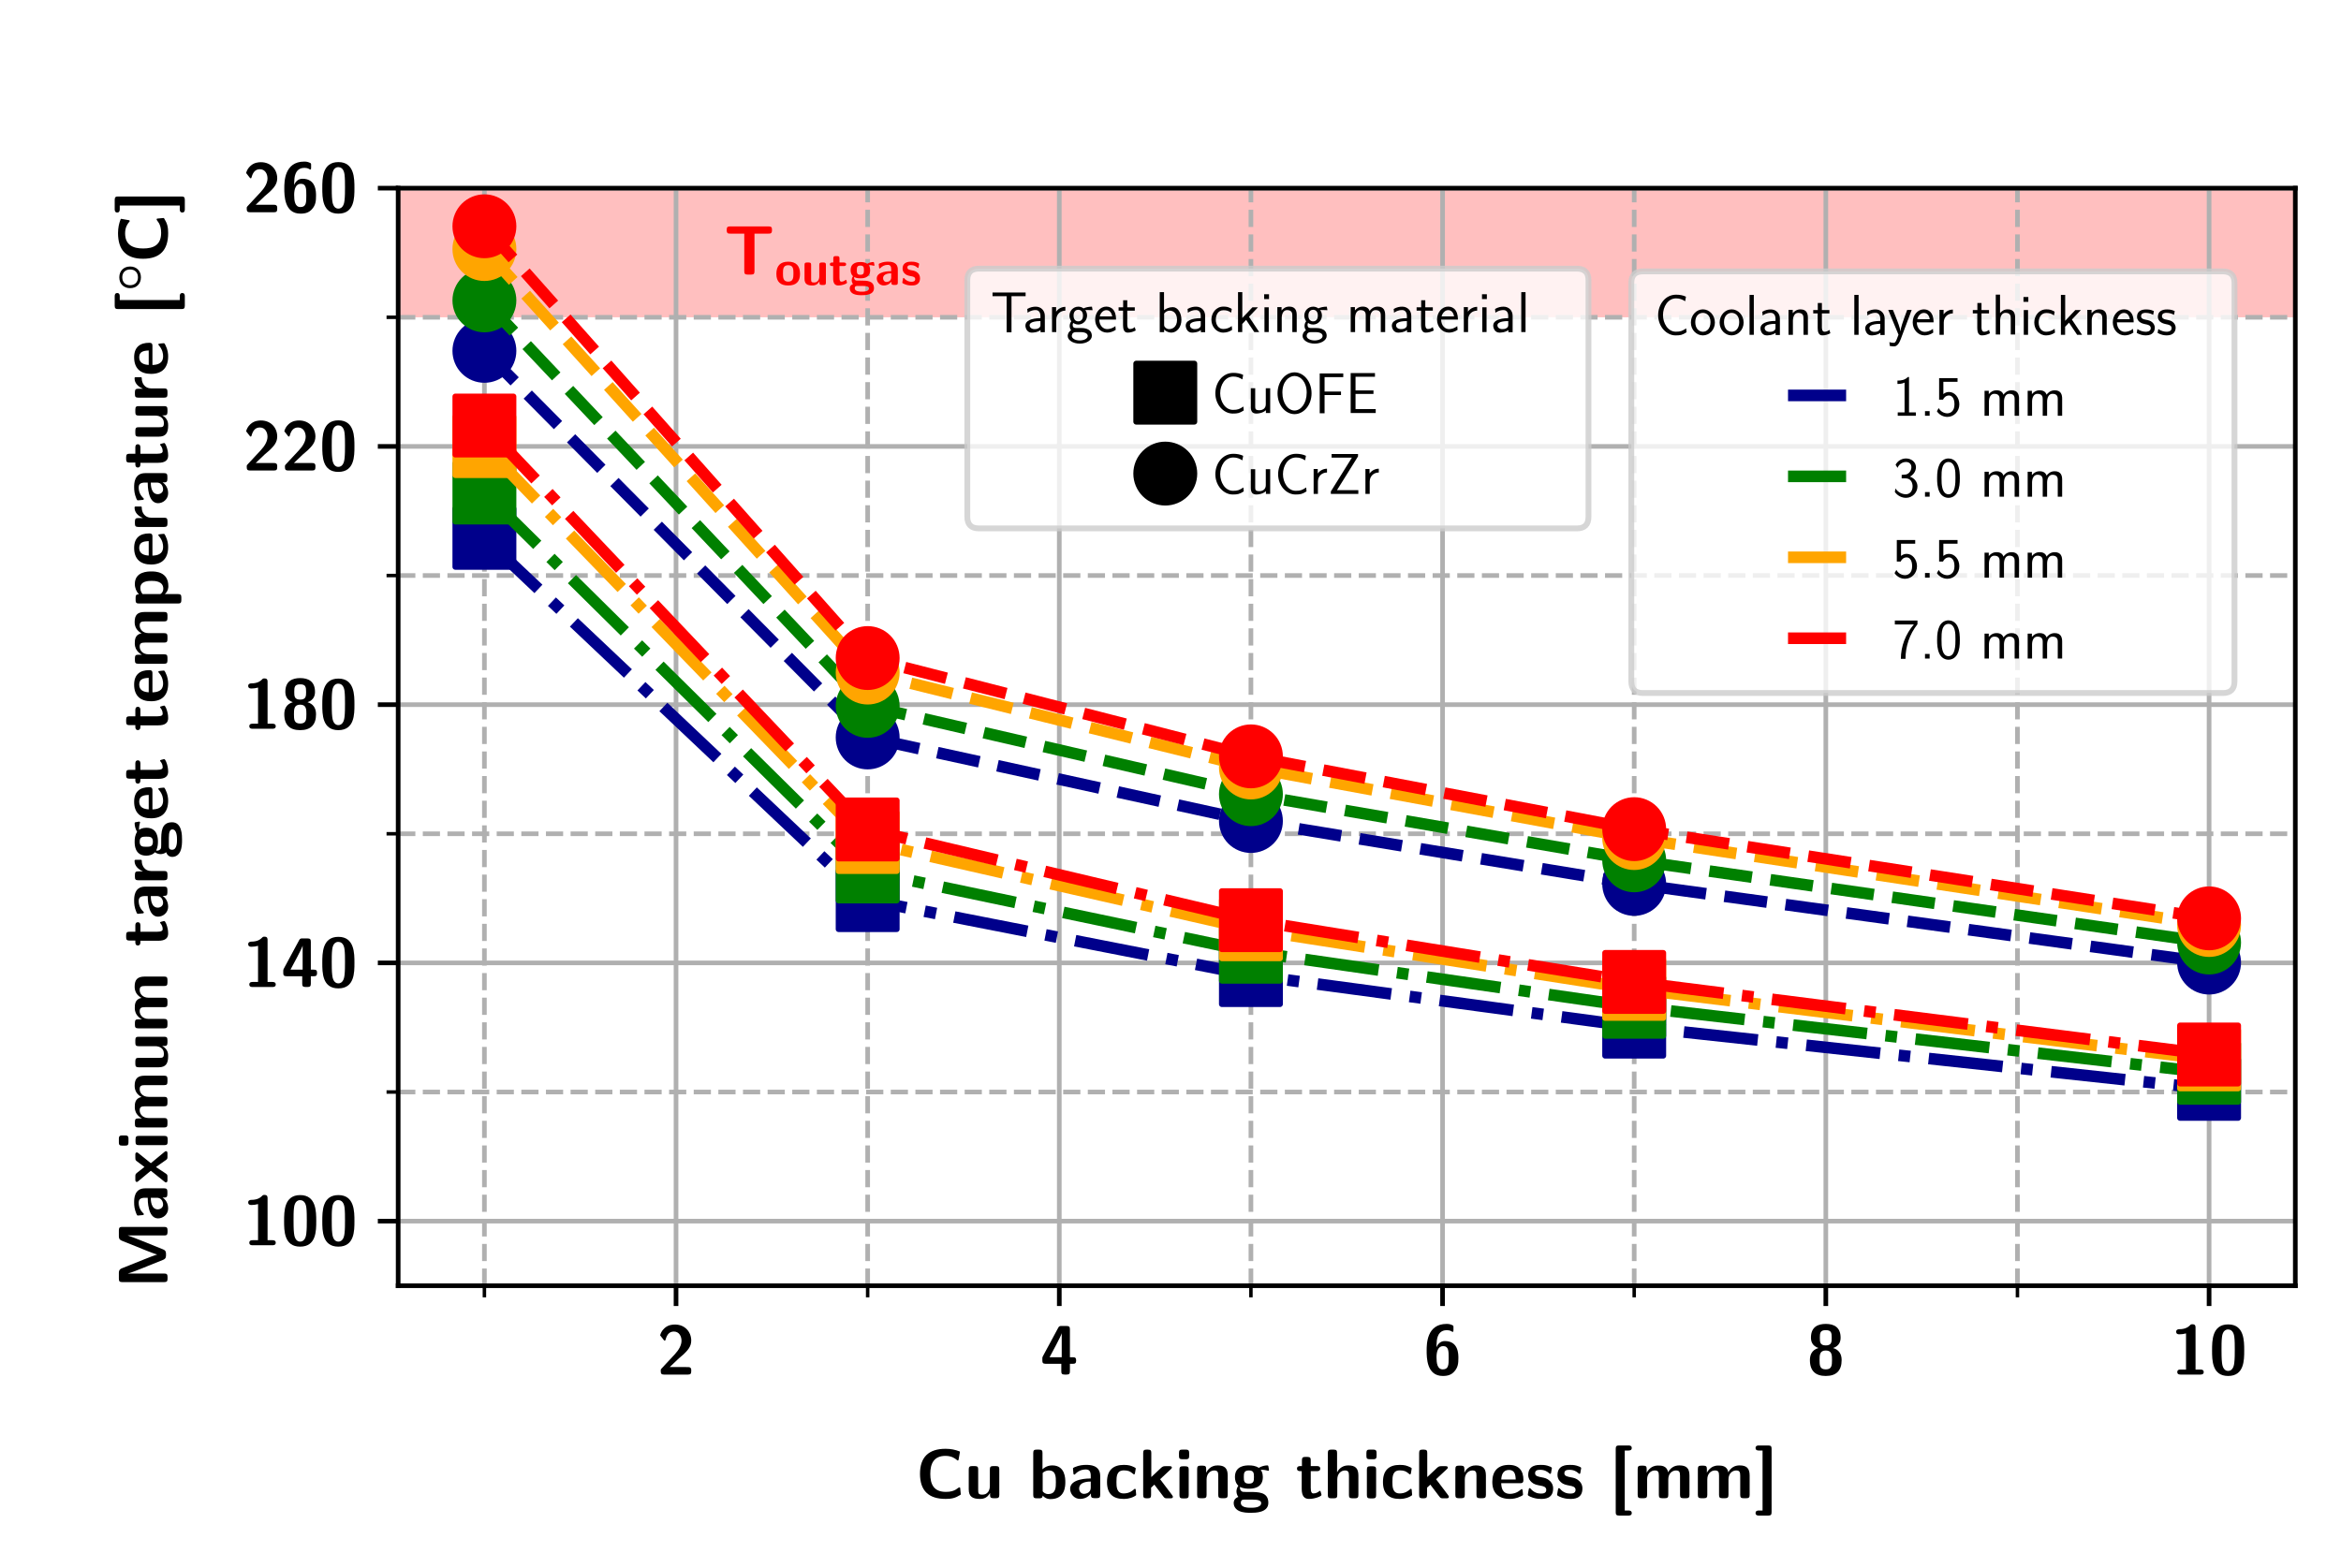 <?xml version="1.0" encoding="utf-8" standalone="no"?>
<!DOCTYPE svg PUBLIC "-//W3C//DTD SVG 1.1//EN"
  "http://www.w3.org/Graphics/SVG/1.1/DTD/svg11.dtd">
<!-- Created with matplotlib (http://matplotlib.org/) -->
<svg height="270pt" version="1.1" viewBox="0 0 403 270" width="403pt" xmlns="http://www.w3.org/2000/svg" xmlns:xlink="http://www.w3.org/1999/xlink">
 <defs>
  <style type="text/css">
*{stroke-linecap:butt;stroke-linejoin:round;}
  </style>
 </defs>
 <g id="figure_1">
  <g id="patch_1">
   <path d="M 0 270 
L 403.2 270 
L 403.2 0 
L 0 0 
z
" style="fill:#ffffff;"/>
  </g>
  <g id="axes_1">
   <g id="patch_2">
    <path d="M 68.544 221.4 
L 395.136 221.4 
L 395.136 32.4 
L 68.544 32.4 
z
" style="fill:#ffffff;"/>
   </g>
   <g id="PolyCollection_1">
    <path clip-path="url(#p6faff67699)" d="M 50.4 32.4 
L 50.4 54.635 
L 545.236 54.635 
L 545.236 32.4 
L 545.236 32.4 
L 50.4 32.4 
z
" style="fill:#ff0000;fill-opacity:0.25;"/>
   </g>
   <g id="matplotlib.axis_1">
    <g id="xtick_1">
     <g id="line2d_1">
      <path clip-path="url(#p6faff67699)" d="M 116.378 221.4 
L 116.378 32.4 
" style="fill:none;stroke:#b0b0b0;stroke-linecap:square;stroke-width:0.8;"/>
     </g>
     <g id="line2d_2">
      <defs>
       <path d="M 0 0 
L 0 3.5 
" id="me869d694a7" style="stroke:#000000;stroke-width:0.8;"/>
      </defs>
      <g>
       <use style="stroke:#000000;stroke-width:0.8;" x="116.378" xlink:href="#me869d694a7" y="221.4"/>
      </g>
     </g>
     <g id="text_1">
      <!-- $2$ -->
      <defs>
       <path d="M 6.5 8.562 
C 5.5 7.547 5.5 7.344 5.5 5.641 
L 5.5 4.828 
C 5.5 1.219 6.594 0 10.297 0 
L 44.594 0 
C 48.406 0 49.406 1.297 49.406 4.797 
L 49.406 6.016 
C 49.406 7.625 49.406 9.516 47.297 10.422 
C 46.594 10.812 43.406 10.812 41.406 10.812 
C 39.203 10.812 36.797 10.812 34.594 10.812 
L 18.406 10.812 
L 31.594 23.391 
C 33.094 24.703 36.906 27.828 38.406 29.234 
C 43.906 34.672 49.406 40 49.406 48.953 
C 49.406 61.234 40.594 72.109 25.906 72.109 
C 22.406 72.109 16.703 71.594 11.906 67.656 
C 11 66.953 6.406 63.328 4.594 56.562 
L 9.594 50.141 
C 10.203 49.328 10.5 48.922 11.203 48.922 
C 12.094 48.922 12.297 49.625 12.594 50.828 
C 14.594 57.766 18 62 24.406 62 
C 32.203 62 35.406 54.859 35.406 48.703 
C 35.406 42.266 31.594 35.531 25.594 29.078 
z
" id="CMSSBX10-50"/>
      </defs>
      <g transform="translate(113.09 236.702)scale(0.12 -0.12)">
       <use transform="scale(0.996)" xlink:href="#CMSSBX10-50"/>
      </g>
     </g>
    </g>
    <g id="xtick_2">
     <g id="line2d_3">
      <path clip-path="url(#p6faff67699)" d="M 182.356 221.4 
L 182.356 32.4 
" style="fill:none;stroke:#b0b0b0;stroke-linecap:square;stroke-width:0.8;"/>
     </g>
     <g id="line2d_4">
      <g>
       <use style="stroke:#000000;stroke-width:0.8;" x="182.356" xlink:href="#me869d694a7" y="221.4"/>
      </g>
     </g>
     <g id="text_2">
      <!-- $4$ -->
      <defs>
       <path d="M 3.906 26.484 
C 3.094 24.969 3.094 24.672 3.094 22.875 
L 3.094 20.344 
C 3.094 17.125 3.797 15.516 7.906 15.516 
L 30.406 15.516 
L 30.406 4.859 
C 30.406 1.609 31.094 0 35.203 0 
L 38 0 
C 41.797 0 42.797 1.312 42.797 4.859 
L 42.797 15.516 
L 47 15.516 
C 50.094 15.516 51.797 16.219 51.797 20.25 
C 51.797 24 50.5 25 47 25 
L 42.797 25 
L 42.797 65.172 
C 42.797 68.797 41.703 70 38 70 
L 30.703 70 
C 28.797 70 27.297 70 26.094 67.688 
z
M 13.5 25 
C 29.5 54.594 30.406 57.703 30.906 59.422 
L 31 59.422 
L 31 25 
z
" id="CMSSBX10-52"/>
      </defs>
      <g transform="translate(179.069 236.702)scale(0.12 -0.12)">
       <use transform="scale(0.996)" xlink:href="#CMSSBX10-52"/>
      </g>
     </g>
    </g>
    <g id="xtick_3">
     <g id="line2d_5">
      <path clip-path="url(#p6faff67699)" d="M 248.335 221.4 
L 248.335 32.4 
" style="fill:none;stroke:#b0b0b0;stroke-linecap:square;stroke-width:0.8;"/>
     </g>
     <g id="line2d_6">
      <g>
       <use style="stroke:#000000;stroke-width:0.8;" x="248.335" xlink:href="#me869d694a7" y="221.4"/>
      </g>
     </g>
     <g id="text_3">
      <!-- $6$ -->
      <defs>
       <path d="M 43.203 68.094 
C 43.203 70.531 43.203 70.641 39.703 71.969 
C 37.094 73 34.406 73 33.406 73 
C 4.594 73 4.594 43.719 4.594 34.781 
C 4.594 24.312 4.594 -2 27.906 -2 
C 35.594 -2 40.406 -0.094 44.5 4.516 
C 49.703 10.344 50.297 16.062 50.297 23.891 
C 50.297 29.609 50.297 48.281 30.797 48.281 
C 25.297 48.281 21.297 45.141 18.594 39.297 
C 19.094 48.672 19.203 50.984 20.703 55.141 
C 23.594 63.062 30.203 64 33.703 64 
C 35.5 64 38.094 63.688 40.5 62.297 
C 41.203 61.766 41.5 61.547 42 61.547 
C 43.203 61.547 43.203 62.781 43.203 64.312 
z
M 27.797 7.5 
C 19.906 7.5 18.797 16.5 18.797 25.094 
C 18.797 33.406 21.203 41 28.297 41 
C 36.297 41 36.297 33.906 36.297 24 
C 36.297 14.203 36.297 7.5 27.797 7.5 
z
" id="CMSSBX10-54"/>
      </defs>
      <g transform="translate(245.047 236.702)scale(0.12 -0.12)">
       <use transform="scale(0.996)" xlink:href="#CMSSBX10-54"/>
      </g>
     </g>
    </g>
    <g id="xtick_4">
     <g id="line2d_7">
      <path clip-path="url(#p6faff67699)" d="M 314.313 221.4 
L 314.313 32.4 
" style="fill:none;stroke:#b0b0b0;stroke-linecap:square;stroke-width:0.8;"/>
     </g>
     <g id="line2d_8">
      <g>
       <use style="stroke:#000000;stroke-width:0.8;" x="314.313" xlink:href="#me869d694a7" y="221.4"/>
      </g>
     </g>
     <g id="text_4">
      <!-- $8$ -->
      <defs>
       <path d="M 38 38.234 
C 47.594 41.5 48.797 48.594 48.797 53.172 
C 48.797 68.109 39.406 73 27.5 73 
C 16.594 73 6.094 69.031 6.094 53.188 
C 6.094 47.812 7.906 41.312 16.906 38.266 
C 6.594 35.312 4.594 27.281 4.594 20.875 
C 4.594 5.016 13 -2 27.406 -2 
C 42.5 -2 50.297 5.625 50.297 20.859 
C 50.297 30.109 46 35.906 38 38.234 
z
M 27.5 42 
C 19.094 42 18.906 46.984 18.906 53.109 
C 18.906 60.125 19.5 64 27.406 64 
C 35.297 64 36 60.328 36 53.109 
C 36 47.203 35.906 42 27.5 42 
z
M 27.5 7.5 
C 18.703 7.5 18.5 13.203 18.5 21.062 
C 18.5 27.688 18.5 34.719 27.406 34.719 
C 36.406 34.719 36.406 27.797 36.406 21.062 
C 36.406 13.406 36.203 7.5 27.5 7.5 
z
" id="CMSSBX10-56"/>
      </defs>
      <g transform="translate(311.025 236.702)scale(0.12 -0.12)">
       <use transform="scale(0.996)" xlink:href="#CMSSBX10-56"/>
      </g>
     </g>
    </g>
    <g id="xtick_5">
     <g id="line2d_9">
      <path clip-path="url(#p6faff67699)" d="M 380.291 221.4 
L 380.291 32.4 
" style="fill:none;stroke:#b0b0b0;stroke-linecap:square;stroke-width:0.8;"/>
     </g>
     <g id="line2d_10">
      <g>
       <use style="stroke:#000000;stroke-width:0.8;" x="380.291" xlink:href="#me869d694a7" y="221.4"/>
      </g>
     </g>
     <g id="text_5">
      <!-- $10$ -->
      <defs>
       <path d="M 35.5 67.625 
C 35.5 69.562 35.5 72.5 31.094 72.5 
C 29.094 72.5 28.703 72.281 27.5 71 
C 25.703 69.312 21.906 65.375 12 65.375 
C 10.203 65.375 7.594 64.656 7.594 61.703 
C 7.594 58 11.094 58 12.406 58 
C 15.406 58 18.906 58.5 21.797 59.312 
L 21.797 7.281 
L 14 7.281 
C 12.703 7.281 9.203 7.281 9.203 3.641 
C 9.203 0 12.703 0 14 0 
L 42.5 0 
C 43.594 0 47.297 0 47.297 3.641 
C 47.297 7.281 43.594 7.281 42.5 7.281 
L 35.5 7.281 
z
" id="CMSSBX10-49"/>
       <path d="M 50.594 34.734 
C 50.594 48.516 50.594 72.281 27.5 72.281 
C 4.297 72.281 4.297 48.719 4.297 34.734 
C 4.297 20.938 4.297 -2 27.406 -2 
C 50.594 -2 50.594 20.734 50.594 34.734 
z
M 27.406 5.266 
C 20 5.266 18.906 14.516 18.594 17.234 
C 17.906 22.562 17.906 32.016 17.906 36.141 
C 17.906 42.062 17.906 48.5 18.5 53.438 
C 18.797 56.156 19.797 65 27.406 65 
C 34.797 65 36 56.562 36.297 54.531 
C 37 49.422 37 41.469 37 36.141 
C 37 30.406 37 22.562 36.297 17.031 
C 36 14.422 34.906 5.266 27.406 5.266 
z
" id="CMSSBX10-48"/>
      </defs>
      <g transform="translate(373.716 236.702)scale(0.12 -0.12)">
       <use transform="scale(0.996)" xlink:href="#CMSSBX10-49"/>
       <use transform="translate(54.795 0)scale(0.996)" xlink:href="#CMSSBX10-48"/>
      </g>
     </g>
    </g>
    <g id="xtick_6">
     <g id="line2d_11">
      <path clip-path="url(#p6faff67699)" d="M 83.389 221.4 
L 83.389 32.4 
" style="fill:none;stroke:#b0b0b0;stroke-dasharray:2.96,1.28;stroke-dashoffset:0;stroke-width:0.8;"/>
     </g>
     <g id="line2d_12">
      <defs>
       <path d="M 0 0 
L 0 2 
" id="me6fbeea42d" style="stroke:#000000;stroke-width:0.6;"/>
      </defs>
      <g>
       <use style="stroke:#000000;stroke-width:0.6;" x="83.389" xlink:href="#me6fbeea42d" y="221.4"/>
      </g>
     </g>
    </g>
    <g id="xtick_7">
     <g id="line2d_13">
      <path clip-path="url(#p6faff67699)" d="M 149.367 221.4 
L 149.367 32.4 
" style="fill:none;stroke:#b0b0b0;stroke-dasharray:2.96,1.28;stroke-dashoffset:0;stroke-width:0.8;"/>
     </g>
     <g id="line2d_14">
      <g>
       <use style="stroke:#000000;stroke-width:0.6;" x="149.367" xlink:href="#me6fbeea42d" y="221.4"/>
      </g>
     </g>
    </g>
    <g id="xtick_8">
     <g id="line2d_15">
      <path clip-path="url(#p6faff67699)" d="M 215.345 221.4 
L 215.345 32.4 
" style="fill:none;stroke:#b0b0b0;stroke-dasharray:2.96,1.28;stroke-dashoffset:0;stroke-width:0.8;"/>
     </g>
     <g id="line2d_16">
      <g>
       <use style="stroke:#000000;stroke-width:0.6;" x="215.345" xlink:href="#me6fbeea42d" y="221.4"/>
      </g>
     </g>
    </g>
    <g id="xtick_9">
     <g id="line2d_17">
      <path clip-path="url(#p6faff67699)" d="M 281.324 221.4 
L 281.324 32.4 
" style="fill:none;stroke:#b0b0b0;stroke-dasharray:2.96,1.28;stroke-dashoffset:0;stroke-width:0.8;"/>
     </g>
     <g id="line2d_18">
      <g>
       <use style="stroke:#000000;stroke-width:0.6;" x="281.324" xlink:href="#me6fbeea42d" y="221.4"/>
      </g>
     </g>
    </g>
    <g id="xtick_10">
     <g id="line2d_19">
      <path clip-path="url(#p6faff67699)" d="M 347.302 221.4 
L 347.302 32.4 
" style="fill:none;stroke:#b0b0b0;stroke-dasharray:2.96,1.28;stroke-dashoffset:0;stroke-width:0.8;"/>
     </g>
     <g id="line2d_20">
      <g>
       <use style="stroke:#000000;stroke-width:0.6;" x="347.302" xlink:href="#me6fbeea42d" y="221.4"/>
      </g>
     </g>
    </g>
    <g id="text_6">
     <!-- \textbf{Cu backing thickness [mm]} -->
     <defs>
      <path d="M 64 14.453 
C 64 15.266 63.297 15.656 62.906 15.656 
C 60.5 15.656 57.594 9.109 43.5 9.109 
C 25.906 9.109 20.906 20 20.906 35.109 
C 20.906 50.109 26.297 61 42.703 61 
C 51.594 61 56.297 57.469 59 55.25 
C 59.594 54.75 59.906 54.344 60.594 54.344 
C 61 54.344 61.5 54.844 61.594 55.25 
L 63.594 66.453 
C 63.703 66.859 63.594 67.266 62.797 67.562 
C 56.906 69.781 50.797 71.203 43 71.203 
C 18.594 71.203 6.094 59.203 6.094 35.203 
C 6.094 10.5 18.797 -1 43.094 -1 
C 51.594 -1 56.906 0.219 64.203 4.766 
C 65 5.266 64.797 5.984 64.797 5.984 
z
" id="CMSSBX10-67"/>
      <path d="M 50 41.438 
C 50 44.672 49.297 46.281 45.203 46.281 
L 41.203 46.281 
C 37.406 46.281 36.406 44.969 36.406 41.453 
L 36.406 17.562 
C 36.406 10.906 32.906 5.156 25.797 5.156 
C 20.203 5.156 19.594 6.578 19.594 11.922 
L 19.594 41.453 
C 19.594 44.672 18.906 46.281 14.797 46.281 
L 10.797 46.281 
C 7.203 46.281 6 45.172 6 41.453 
L 6 12.812 
C 6 2.031 11.797 -1 22.203 -1 
C 24.906 -1 32 -1 36.703 7.578 
L 36.703 4.906 
C 36.703 1.625 37.406 0 41.5 0 
L 45.203 0 
C 49 0 50 1.312 50 4.844 
z
" id="CMSSBX10-117"/>
      <path d="M 19.406 65.156 
C 19.406 68.391 18.703 70 14.594 70 
L 10.906 70 
C 7.297 70 6.094 68.891 6.094 65.156 
L 6.094 4.719 
C 6.094 1.094 7.203 -0.125 10.906 -0.125 
L 14.906 -0.125 
C 16.594 -0.125 19.594 -0.125 19.703 3.797 
C 24.297 -1.281 29.406 -1.281 31 -1.281 
C 52.297 -1.281 52.297 18.141 52.297 23.203 
C 52.297 28.047 52.297 47.266 33.5 47.266 
C 25.297 47.266 20.297 42.625 19.406 41.609 
z
M 19.703 36.453 
C 21 37.672 24 40 28.594 40 
C 38.703 40 38.703 30.688 38.703 23.078 
C 38.703 15.609 38.703 6 27.5 6 
C 23.297 6 20.797 8.531 19.703 9.953 
z
" id="CMSSBX10-98"/>
      <path d="M 46.406 32.031 
C 46.406 48 31.203 48 26.203 48 
C 21.5 48 16.5 47.594 9.797 44.812 
C 7.703 43.922 7.203 43.625 7.203 42.531 
C 7.203 41.828 7.797 35.938 7.906 35.125 
C 8 34.516 8.5 34.016 9.203 34.016 
C 9.703 34.016 10 34.312 10.297 34.625 
C 14.594 39.188 19.594 41.422 25.797 41.422 
C 31.203 41.422 32.797 38.047 32.797 32.016 
L 32.797 28.438 
C 29.297 28.438 3.094 28.438 3.094 13.562 
C 3.094 6.484 8.703 -1 17.5 -1 
C 20.906 -1 28.406 0.016 33.094 6.984 
L 33.094 4.953 
C 33.094 1.719 33.797 0.109 37.906 0.109 
L 41.594 0.109 
C 45.406 0.109 46.406 1.422 46.406 4.953 
z
M 32.797 15.438 
C 32.797 6.281 23.297 6.281 23 6.281 
C 18.797 6.281 16.094 9.984 16.094 13.891 
C 16.094 24 30 24 32.797 24 
z
" id="CMSSBX10-97"/>
      <path d="M 45.703 5.156 
C 45.703 6.281 45.297 10.906 45.094 12.219 
C 45.094 12.516 44.906 13.531 43.906 13.531 
C 43.5 13.531 43.297 13.531 42.297 12.516 
C 40.594 11 35.906 6.875 27.703 6.875 
C 17.297 6.875 17.297 17.062 17.297 23.484 
C 17.297 31.656 17.797 40.125 28 40.125 
C 34.5 40.125 37.203 38.5 40.797 35.484 
C 42 34.375 42.203 34.375 42.594 34.375 
C 43.594 34.375 43.797 35.281 43.906 35.688 
C 44.094 36.5 45.094 42.141 45.094 42.641 
C 45.094 43.547 44.406 43.953 42.703 44.766 
C 37.906 46.984 34.906 48 27.906 48 
C 13 48 3.703 40.938 3.703 23.297 
C 3.703 6.562 12.297 -1 27.406 -1 
C 30.094 -1 36.094 -1 42.797 2.484 
C 45.594 4.031 45.703 4.141 45.703 5.156 
z
" id="CMSSBX10-99"/>
      <path d="M 31.297 27.359 
L 46.703 41.812 
C 47.906 42.922 48.203 43.219 48.203 44.031 
C 48.203 46.156 46.203 46.156 44.797 46.156 
L 39 46.156 
C 37.203 46.156 35.297 46.156 33 44.031 
L 18.594 30.5 
L 18.594 65.156 
C 18.594 68.391 17.906 70 13.797 70 
L 11.703 70 
C 8.094 70 6.906 68.891 6.906 65.156 
L 6.906 4.719 
C 6.906 1.094 8 -0.125 11.703 -0.125 
L 13.5 -0.125 
C 17.297 -0.125 18.297 1.188 18.297 4.719 
L 18.297 15.234 
L 23 19.578 
L 36 2.406 
C 37.703 0.172 38.406 -0.125 41.297 -0.125 
L 46.094 -0.125 
C 47.5 -0.125 49.703 -0.125 49.703 2.094 
C 49.703 2.297 49.703 3 48.703 4.328 
z
" id="CMSSBX10-107"/>
      <path d="M 10.203 70 
C 7 70 5.406 69.391 5.406 65.344 
L 5.406 60.703 
C 5.406 57.469 6.406 56.156 10.094 56.156 
L 15.297 56.156 
C 20.094 56.156 20.094 58.281 20.094 63.031 
C 20.094 67.875 20.094 70 15.297 70 
z
M 19.406 41.156 
C 19.406 44.391 18.703 46 14.594 46 
L 10.906 46 
C 7.297 46 6.094 44.891 6.094 41.156 
L 6.094 4.562 
C 6.094 0.938 7.203 -0.281 10.906 -0.281 
L 14.594 -0.281 
C 18.406 -0.281 19.406 1.031 19.406 4.562 
z
" id="CMSSBX10-105"/>
      <path d="M 50 32.75 
C 50 43.141 45.594 47.266 35.406 47.266 
C 24.906 47.266 20.406 39.609 19.094 36.875 
L 19 36.875 
L 19 41.984 
C 19 45.25 18.297 46.891 14.203 46.891 
L 10.797 46.891 
C 7.203 46.891 6 45.781 6 42.031 
L 6 4.844 
C 6 1.219 7.094 0 10.797 0 
L 14.797 0 
C 18.594 0 19.594 1.312 19.594 4.828 
L 19.594 27.109 
C 19.594 35.859 25.406 40 30.594 40 
C 35.406 40 36.406 37.672 36.406 32.531 
L 36.406 4.828 
C 36.406 1.609 37.094 0 41.203 0 
L 45.203 0 
C 49 0 50 1.312 50 4.828 
z
" id="CMSSBX10-110"/>
      <path d="M 20 9.016 
C 16.406 9.016 15 9.016 13.594 10.25 
C 13.203 10.641 11.5 12.172 11.5 14.828 
C 11.5 15.531 11.594 15.734 11.703 16.344 
C 16.406 13.719 22.297 13.719 24.406 13.719 
C 28.594 13.719 44.5 13.719 44.5 30.469 
C 44.5 36.344 42.297 39.891 41.406 41 
C 43.094 41 46.594 41 50.703 39.891 
C 51.094 39.688 51.797 39.484 52.094 39.484 
C 52.906 39.484 53.406 40.094 53.406 40.797 
C 53.406 41.203 52.906 43.625 52.703 44.641 
C 52.297 47.062 52.297 47.266 50.5 47.266 
C 47.406 47.266 42.406 46.062 38.594 43.734 
C 33.906 46.859 28.703 47.266 24.406 47.266 
C 20.203 47.266 4.297 47.266 4.297 30.531 
C 4.297 26.469 5.406 21.406 9.203 18.062 
C 6.5 14.297 6.5 10.359 6.5 9.844 
C 6.5 7.922 7.094 4.578 9.203 1.844 
C 7.703 1.234 2.5 -0.578 2.5 -7.047 
C 2.5 -10.188 4 -15.438 10.297 -18.375 
C 16 -21 22.703 -21 27.406 -21 
C 33.297 -21 52.406 -21 52.406 -6.703 
C 52.406 9.016 38.297 9.016 24.797 9.016 
z
M 24.406 21 
C 17.406 21 17.094 24.859 17.094 30.453 
C 17.094 36.031 17.406 40 24.406 40 
C 31.406 40 31.703 36.141 31.703 30.547 
C 31.703 24.953 31.406 21 24.406 21 
z
M 29.797 -2 
C 37.906 -2 42.094 -3.391 42.094 -7 
C 42.094 -13.734 30.703 -13.734 27.5 -13.734 
C 23.5 -13.734 12.797 -13.734 12.797 -6.719 
C 12.797 -2 15.906 -2 18.203 -2 
z
" id="CMSSBX10-103"/>
      <path d="M 21.797 39 
L 30.703 39 
C 31.906 39 35.5 39 35.5 42.641 
C 35.5 46.281 31.906 46.281 30.703 46.281 
L 21.797 46.281 
L 21.797 54.656 
C 21.797 57.891 21.094 59.5 17 59.5 
L 13.906 59.5 
C 10.297 59.5 9.094 58.391 9.094 54.656 
L 9.094 46.281 
L 6.797 46.281 
C 5.703 46.281 2 46.281 2 42.641 
C 2 39 5.594 39 6.797 39 
L 8.797 39 
L 8.797 13.5 
C 8.797 3.328 12.406 -1 19.297 -1 
C 20.203 -1 24.594 -1 29.797 0.609 
C 31.5 1.125 37.297 2.938 37.297 4.859 
C 37.297 5.156 37.094 5.875 36.5 7.969 
C 36 9.984 35.797 10.594 34.906 10.594 
C 34.406 10.594 34.297 10.484 33.703 9.875 
C 32.594 9.094 29.906 6.875 25.703 6.875 
C 23.297 6.875 21.797 8.594 21.797 15.234 
z
" id="CMSSBX10-116"/>
      <path d="M 50 32.719 
C 50 43.125 45.594 47.266 35.406 47.266 
C 25.406 47.266 20.797 40.297 19.406 37.469 
L 19.297 37.469 
L 19.297 65.156 
C 19.297 68.391 18.594 70 14.5 70 
L 10.797 70 
C 7.203 70 6 68.891 6 65.156 
L 6 4.719 
C 6 1.094 7.094 -0.125 10.797 -0.125 
L 14.797 -0.125 
C 18.594 -0.125 19.594 1.188 19.594 4.719 
L 19.594 27.062 
C 19.594 35.844 25.406 40 30.594 40 
C 35.406 40 36.406 37.672 36.406 32.516 
L 36.406 4.719 
C 36.406 1.484 37.094 -0.125 41.203 -0.125 
L 45.203 -0.125 
C 49 -0.125 50 1.188 50 4.719 
z
" id="CMSSBX10-104"/>
      <path d="M 43.094 21.641 
C 45.406 21.641 47.906 21.641 47.906 26.219 
C 47.906 39.281 41.906 48 27 48 
C 11 48 3.094 38.922 3.094 23.594 
C 3.094 7.062 12.594 -1 28.297 -1 
C 32.094 -1 37.797 -0.5 44.406 2.844 
C 46.594 3.953 47.297 4.25 47.297 5.469 
C 47.297 6.172 47 9.094 46.906 9.891 
C 46.5 13.016 46.406 13.109 45.5 13.109 
C 45.094 13.109 44.906 13.109 43.797 12.109 
C 37.906 6.984 31.906 6.281 28.703 6.281 
C 17.406 6.281 16.203 15.219 15.906 21.641 
z
M 16 27 
C 16.297 33.156 18.297 40.719 27 40.719 
C 35 40.719 36.5 34.859 36.797 27 
z
" id="CMSSBX10-101"/>
      <path d="M 39.594 14.094 
C 39.594 19.797 36.594 23.375 34.797 25 
C 30.797 28.688 27.297 29.297 23.094 30.109 
C 17.594 31.125 13.594 31.953 13.594 35.922 
C 13.594 40.094 16.906 40.922 20.797 40.922 
C 27.5 40.922 31.094 38.375 33.703 36.141 
C 34.703 35.125 34.906 35.125 35.297 35.125 
C 36.297 35.125 36.5 36.031 36.594 36.438 
C 36.797 37.25 37.797 42.922 37.797 43.422 
C 37.797 45.062 32.5 46.484 31.406 46.875 
C 27.406 48 24.203 48 21.594 48 
C 17.094 48 3.703 48 3.703 33.516 
C 3.703 28.547 5.906 25.516 8.594 23.078 
C 12.094 19.844 16 19.141 21.703 18.031 
C 24.594 17.516 29.703 16.594 29.703 12.156 
C 29.703 7.391 25.797 6.672 21.906 6.672 
C 17.5 6.672 11.906 8 7.203 13.703 
C 6.703 14.203 6.406 14.5 5.797 14.5 
C 4.797 14.5 4.594 13.609 4.5 13 
C 4.297 11.609 3.094 5.906 3.094 4.891 
C 3.094 3.094 10.5 0.797 10.594 0.703 
C 16.094 -1 20.203 -1 21.906 -1 
C 27 -1 39.594 -1 39.594 14.094 
z
" id="CMSSBX10-115"/>
      <path d="M 21.703 68.719 
L 27 68.719 
C 28.203 68.719 31.797 68.719 31.797 72.359 
C 31.797 76 28.203 76 27 76 
L 13.5 76 
C 9.703 76 8.703 74.672 8.703 71.141 
L 8.703 -20.141 
C 8.703 -23.375 9.406 -25 13.5 -25 
L 27 -25 
C 28.203 -25 31.797 -25 31.797 -21.359 
C 31.797 -17.719 28.203 -17.719 27 -17.719 
L 21.703 -17.719 
z
" id="CMSSBX10-91"/>
      <path d="M 80.594 32.75 
C 80.594 43.141 76.203 47.266 66 47.266 
C 58.906 47.266 53.406 43.938 49.797 37.281 
C 48.203 47.062 39.703 47.062 35.5 47.062 
C 33.594 47.062 29.406 47.062 24.906 43.797 
C 21.797 41.531 19.797 38.359 19.094 36.875 
L 19 36.875 
L 19 41.984 
C 19 45.25 18.297 46.891 14.203 46.891 
L 10.797 46.891 
C 7.203 46.891 6 45.781 6 42.031 
L 6 4.844 
C 6 1.219 7.094 0 10.797 0 
L 14.797 0 
C 18.594 0 19.594 1.312 19.594 4.828 
L 19.594 27.109 
C 19.594 36.172 25.703 40 30.594 40 
C 35.406 40 36.5 37.875 36.5 32.531 
L 36.5 4.828 
C 36.5 1.219 37.594 0 41.297 0 
L 45.297 0 
C 49.094 0 50.094 1.312 50.094 4.828 
L 50.094 27.109 
C 50.094 36.172 56.203 40 61.094 40 
C 65.906 40 67 37.875 67 32.531 
L 67 4.828 
C 67 1.219 68.094 0 71.797 0 
L 75.797 0 
C 79.594 0 80.594 1.312 80.594 4.828 
z
" id="CMSSBX10-109"/>
      <path d="M 25.5 71.141 
C 25.5 74.375 24.797 76 20.703 76 
L 7.203 76 
C 6 76 2.406 76 2.406 72.359 
C 2.406 68.719 6 68.719 7.203 68.719 
L 12.5 68.719 
L 12.5 -17.719 
L 7.203 -17.719 
C 6 -17.719 2.406 -17.719 2.406 -21.359 
C 2.406 -25 6 -25 7.203 -25 
L 20.703 -25 
C 24.5 -25 25.5 -23.688 25.5 -20.141 
z
" id="CMSSBX10-93"/>
     </defs>
     <g transform="translate(157.649 257.993)scale(0.12 -0.12)">
      <use transform="scale(0.996)" xlink:href="#CMSSBX10-67"/>
      <use transform="translate(70.016 0)scale(0.996)" xlink:href="#CMSSBX10-117"/>
      <use transform="translate(162.447 0)scale(0.996)" xlink:href="#CMSSBX10-98"/>
      <use transform="translate(218.349 0)scale(0.996)" xlink:href="#CMSSBX10-97"/>
      <use transform="translate(270.653 0)scale(0.996)" xlink:href="#CMSSBX10-99"/>
      <use transform="translate(319.36 0)scale(0.996)" xlink:href="#CMSSBX10-107"/>
      <use transform="translate(372.217 0)scale(0.996)" xlink:href="#CMSSBX10-105"/>
      <use transform="translate(397.678 0)scale(0.996)" xlink:href="#CMSSBX10-110"/>
      <use transform="translate(453.579 0)scale(0.996)" xlink:href="#CMSSBX10-103"/>
      <use transform="translate(544.904 0)scale(0.996)" xlink:href="#CMSSBX10-116"/>
      <use transform="translate(585.17 0)scale(0.996)" xlink:href="#CMSSBX10-104"/>
      <use transform="translate(641.072 0)scale(0.996)" xlink:href="#CMSSBX10-105"/>
      <use transform="translate(666.532 0)scale(0.996)" xlink:href="#CMSSBX10-99"/>
      <use transform="translate(715.239 0)scale(0.996)" xlink:href="#CMSSBX10-107"/>
      <use transform="translate(768.096 0)scale(0.996)" xlink:href="#CMSSBX10-110"/>
      <use transform="translate(823.998 0)scale(0.996)" xlink:href="#CMSSBX10-101"/>
      <use transform="translate(874.918 0)scale(0.996)" xlink:href="#CMSSBX10-115"/>
      <use transform="translate(916.928 0)scale(0.996)" xlink:href="#CMSSBX10-115"/>
      <use transform="translate(995.467 0)scale(0.996)" xlink:href="#CMSSBX10-91"/>
      <use transform="translate(1029.645 0)scale(0.996)" xlink:href="#CMSSBX10-109"/>
      <use transform="translate(1115.988 0)scale(0.996)" xlink:href="#CMSSBX10-109"/>
      <use transform="translate(1202.331 0)scale(0.996)" xlink:href="#CMSSBX10-93"/>
     </g>
    </g>
   </g>
   <g id="matplotlib.axis_2">
    <g id="ytick_1">
     <g id="line2d_21">
      <path clip-path="url(#p6faff67699)" d="M 68.544 210.282 
L 395.136 210.282 
" style="fill:none;stroke:#b0b0b0;stroke-linecap:square;stroke-width:0.8;"/>
     </g>
     <g id="line2d_22">
      <defs>
       <path d="M 0 0 
L -3.5 0 
" id="m60a6c770bf" style="stroke:#000000;stroke-width:0.8;"/>
      </defs>
      <g>
       <use style="stroke:#000000;stroke-width:0.8;" x="68.544" xlink:href="#m60a6c770bf" y="210.282"/>
      </g>
     </g>
     <g id="text_7">
      <!-- $100$ -->
      <g transform="translate(41.818 214.433)scale(0.12 -0.12)">
       <use transform="scale(0.996)" xlink:href="#CMSSBX10-49"/>
       <use transform="translate(54.795 0)scale(0.996)" xlink:href="#CMSSBX10-48"/>
       <use transform="translate(109.59 0)scale(0.996)" xlink:href="#CMSSBX10-48"/>
      </g>
     </g>
    </g>
    <g id="ytick_2">
     <g id="line2d_23">
      <path clip-path="url(#p6faff67699)" d="M 68.544 165.812 
L 395.136 165.812 
" style="fill:none;stroke:#b0b0b0;stroke-linecap:square;stroke-width:0.8;"/>
     </g>
     <g id="line2d_24">
      <g>
       <use style="stroke:#000000;stroke-width:0.8;" x="68.544" xlink:href="#m60a6c770bf" y="165.812"/>
      </g>
     </g>
     <g id="text_8">
      <!-- $140$ -->
      <g transform="translate(41.818 169.963)scale(0.12 -0.12)">
       <use transform="scale(0.996)" xlink:href="#CMSSBX10-49"/>
       <use transform="translate(54.795 0)scale(0.996)" xlink:href="#CMSSBX10-52"/>
       <use transform="translate(109.59 0)scale(0.996)" xlink:href="#CMSSBX10-48"/>
      </g>
     </g>
    </g>
    <g id="ytick_3">
     <g id="line2d_25">
      <path clip-path="url(#p6faff67699)" d="M 68.544 121.341 
L 395.136 121.341 
" style="fill:none;stroke:#b0b0b0;stroke-linecap:square;stroke-width:0.8;"/>
     </g>
     <g id="line2d_26">
      <g>
       <use style="stroke:#000000;stroke-width:0.8;" x="68.544" xlink:href="#m60a6c770bf" y="121.341"/>
      </g>
     </g>
     <g id="text_9">
      <!-- $180$ -->
      <g transform="translate(41.818 125.492)scale(0.12 -0.12)">
       <use transform="scale(0.996)" xlink:href="#CMSSBX10-49"/>
       <use transform="translate(54.795 0)scale(0.996)" xlink:href="#CMSSBX10-56"/>
       <use transform="translate(109.59 0)scale(0.996)" xlink:href="#CMSSBX10-48"/>
      </g>
     </g>
    </g>
    <g id="ytick_4">
     <g id="line2d_27">
      <path clip-path="url(#p6faff67699)" d="M 68.544 76.871 
L 395.136 76.871 
" style="fill:none;stroke:#b0b0b0;stroke-linecap:square;stroke-width:0.8;"/>
     </g>
     <g id="line2d_28">
      <g>
       <use style="stroke:#000000;stroke-width:0.8;" x="68.544" xlink:href="#m60a6c770bf" y="76.871"/>
      </g>
     </g>
     <g id="text_10">
      <!-- $220$ -->
      <g transform="translate(41.818 81.022)scale(0.12 -0.12)">
       <use transform="scale(0.996)" xlink:href="#CMSSBX10-50"/>
       <use transform="translate(54.795 0)scale(0.996)" xlink:href="#CMSSBX10-50"/>
       <use transform="translate(109.59 0)scale(0.996)" xlink:href="#CMSSBX10-48"/>
      </g>
     </g>
    </g>
    <g id="ytick_5">
     <g id="line2d_29">
      <path clip-path="url(#p6faff67699)" d="M 68.544 32.4 
L 395.136 32.4 
" style="fill:none;stroke:#b0b0b0;stroke-linecap:square;stroke-width:0.8;"/>
     </g>
     <g id="line2d_30">
      <g>
       <use style="stroke:#000000;stroke-width:0.8;" x="68.544" xlink:href="#m60a6c770bf" y="32.4"/>
      </g>
     </g>
     <g id="text_11">
      <!-- $260$ -->
      <g transform="translate(41.818 36.551)scale(0.12 -0.12)">
       <use transform="scale(0.996)" xlink:href="#CMSSBX10-50"/>
       <use transform="translate(54.795 0)scale(0.996)" xlink:href="#CMSSBX10-54"/>
       <use transform="translate(109.59 0)scale(0.996)" xlink:href="#CMSSBX10-48"/>
      </g>
     </g>
    </g>
    <g id="ytick_6">
     <g id="line2d_31">
      <path clip-path="url(#p6faff67699)" d="M 68.544 188.047 
L 395.136 188.047 
" style="fill:none;stroke:#b0b0b0;stroke-dasharray:2.96,1.28;stroke-dashoffset:0;stroke-width:0.8;"/>
     </g>
     <g id="line2d_32">
      <defs>
       <path d="M 0 0 
L -2 0 
" id="md4d404d036" style="stroke:#000000;stroke-width:0.6;"/>
      </defs>
      <g>
       <use style="stroke:#000000;stroke-width:0.6;" x="68.544" xlink:href="#md4d404d036" y="188.047"/>
      </g>
     </g>
    </g>
    <g id="ytick_7">
     <g id="line2d_33">
      <path clip-path="url(#p6faff67699)" d="M 68.544 143.576 
L 395.136 143.576 
" style="fill:none;stroke:#b0b0b0;stroke-dasharray:2.96,1.28;stroke-dashoffset:0;stroke-width:0.8;"/>
     </g>
     <g id="line2d_34">
      <g>
       <use style="stroke:#000000;stroke-width:0.6;" x="68.544" xlink:href="#md4d404d036" y="143.576"/>
      </g>
     </g>
    </g>
    <g id="ytick_8">
     <g id="line2d_35">
      <path clip-path="url(#p6faff67699)" d="M 68.544 99.106 
L 395.136 99.106 
" style="fill:none;stroke:#b0b0b0;stroke-dasharray:2.96,1.28;stroke-dashoffset:0;stroke-width:0.8;"/>
     </g>
     <g id="line2d_36">
      <g>
       <use style="stroke:#000000;stroke-width:0.6;" x="68.544" xlink:href="#md4d404d036" y="99.106"/>
      </g>
     </g>
    </g>
    <g id="ytick_9">
     <g id="line2d_37">
      <path clip-path="url(#p6faff67699)" d="M 68.544 54.635 
L 395.136 54.635 
" style="fill:none;stroke:#b0b0b0;stroke-dasharray:2.96,1.28;stroke-dashoffset:0;stroke-width:0.8;"/>
     </g>
     <g id="line2d_38">
      <g>
       <use style="stroke:#000000;stroke-width:0.6;" x="68.544" xlink:href="#md4d404d036" y="54.635"/>
      </g>
     </g>
    </g>
    <g id="text_12">
     <!-- \textbf{Maximum target temperature [$^{\circ}$C]} -->
     <defs>
      <path d="M 55.5 32.906 
C 53.406 27.75 49.703 18.453 48.906 14.922 
L 48.797 14.922 
C 47.906 18.547 43.797 28.562 41.703 33.922 
L 28.906 65.859 
C 27.203 70 24 70 22.203 70 
L 13.906 70 
C 10.297 70 9.094 68.891 9.094 65.156 
L 9.094 4.719 
C 9.094 1.094 10.203 -0.125 13.906 -0.125 
L 16.594 -0.125 
C 20.406 -0.125 21.406 1.188 21.406 4.719 
L 21.406 56.969 
L 21.5 56.969 
C 22.594 52.422 27.094 41.203 29.5 35.25 
L 41.094 6.438 
C 42.906 2.094 45.297 2.094 48.703 2.094 
C 52.094 2.094 54.5 2.094 56.297 6.438 
L 69.094 38.172 
C 70.094 40.594 75.5 54.344 76.203 56.969 
L 76.297 56.969 
L 76.297 4.719 
C 76.297 1.484 77 -0.125 81.094 -0.125 
L 83.797 -0.125 
C 87.594 -0.125 88.594 1.188 88.594 4.719 
L 88.594 65.156 
C 88.594 68.391 87.906 70 83.797 70 
L 75.406 70 
C 72.906 70 70.406 69.797 68.703 65.656 
z
" id="CMSSBX10-77"/>
      <path d="M 30.094 23.953 
L 44.594 41.938 
C 45.594 43.156 45.594 43.547 45.594 44.062 
C 45.594 46.281 43.594 46.281 42.094 46.281 
L 37.797 46.281 
C 36 46.281 34.797 46.281 33.406 44.766 
C 32.906 44.266 26.406 35.469 24.703 33.141 
L 16.094 44.062 
C 14.406 46.188 13.297 46.281 11 46.281 
L 6.594 46.281 
C 5.297 46.281 3.094 46.281 3.094 44.062 
C 3.094 43.344 3.406 42.953 4.094 42.141 
L 19.203 23.953 
L 3.406 4.25 
C 2.797 3.531 2.406 3.031 2.406 2.219 
C 2.406 0 4.594 0 6 0 
L 10.297 0 
C 13.594 0 13.797 0.297 16 3.641 
L 24.594 16.578 
L 34.797 2.016 
C 36.203 0 37.406 0 39.5 0 
L 43.906 0 
C 45.297 0 47.406 0 47.406 2.219 
C 47.406 3.031 47 3.438 46.297 4.344 
z
" id="CMSSBX10-120"/>
      <path d="M 19.406 23.375 
C 19.406 33.047 27.297 37 33.594 37 
C 35.406 37 35.594 37 35.594 39.922 
L 35.594 44.688 
C 35.594 46.703 35.594 47.406 33.797 47.406 
C 31 47.406 23.703 46.406 19 35.484 
L 18.906 35.484 
L 18.906 42.031 
C 18.906 45.266 18.203 46.891 14.094 46.891 
L 10.906 46.891 
C 7.297 46.891 6.094 45.781 6.094 42.031 
L 6.094 4.844 
C 6.094 1.219 7.203 0 10.906 0 
L 14.594 0 
C 18.406 0 19.406 1.312 19.406 4.875 
z
" id="CMSSBX10-114"/>
      <path d="M 19.703 3.781 
C 24.203 -1.281 29.703 -1.281 31.094 -1.281 
C 52.297 -1.281 52.297 18.031 52.297 23.062 
C 52.297 27.984 52.297 47 34.203 47 
C 28.297 47 23 44.578 19.406 41.141 
C 19.406 44.875 18 45.891 14.594 45.891 
L 10.906 45.891 
C 7.297 45.891 6.094 44.781 6.094 41.047 
L 6.094 -15.141 
C 6.094 -18.781 7.203 -20 10.906 -20 
L 14.906 -20 
C 18.703 -20 19.703 -18.672 19.703 -15.094 
z
M 19.703 35.812 
C 20.797 36.812 24.094 39.125 28.406 39.125 
C 38.594 39.125 38.703 27.281 38.703 22.859 
C 38.703 18.844 38.703 6 27.406 6 
C 25.094 6 23.297 6.797 22.094 7.688 
C 19.703 9.406 19.703 9.906 19.703 11.719 
z
" id="CMSSBX10-112"/>
      <path d="M 51 24.953 
C 51 38.391 41.797 47.25 28.703 47.25 
C 15.203 47.25 6.406 37.984 6.406 25.047 
C 6.406 11.609 15.594 2.766 28.703 2.766 
C 42.203 2.766 51 12.016 51 24.953 
z
M 28.703 8.859 
C 18.297 8.859 12.5 15.609 12.5 24.953 
C 12.5 34.984 18.906 41.141 28.703 41.141 
C 38.594 41.141 44.906 34.891 44.906 24.953 
C 44.906 15.422 39 8.859 28.703 8.859 
z
" id="CMBSY10-14"/>
     </defs>
     <g transform="translate(28.829 221.865)rotate(-90)scale(0.12 -0.12)">
      <use transform="scale(0.996)" xlink:href="#CMSSBX10-77"/>
      <use transform="translate(97.413 0)scale(0.996)" xlink:href="#CMSSBX10-97"/>
      <use transform="translate(149.717 0)scale(0.996)" xlink:href="#CMSSBX10-120"/>
      <use transform="translate(199.531 0)scale(0.996)" xlink:href="#CMSSBX10-105"/>
      <use transform="translate(224.991 0)scale(0.996)" xlink:href="#CMSSBX10-109"/>
      <use transform="translate(311.334 0)scale(0.996)" xlink:href="#CMSSBX10-117"/>
      <use transform="translate(367.236 0)scale(0.996)" xlink:href="#CMSSBX10-109"/>
      <use transform="translate(490.109 0)scale(0.996)" xlink:href="#CMSSBX10-116"/>
      <use transform="translate(530.375 0)scale(0.996)" xlink:href="#CMSSBX10-97"/>
      <use transform="translate(579.635 0)scale(0.996)" xlink:href="#CMSSBX10-114"/>
      <use transform="translate(616.719 0)scale(0.996)" xlink:href="#CMSSBX10-103"/>
      <use transform="translate(671.513 0)scale(0.996)" xlink:href="#CMSSBX10-101"/>
      <use transform="translate(722.434 0)scale(0.996)" xlink:href="#CMSSBX10-116"/>
      <use transform="translate(799.23 0)scale(0.996)" xlink:href="#CMSSBX10-116"/>
      <use transform="translate(839.496 0)scale(0.996)" xlink:href="#CMSSBX10-101"/>
      <use transform="translate(890.416 0)scale(0.996)" xlink:href="#CMSSBX10-109"/>
      <use transform="translate(976.759 0)scale(0.996)" xlink:href="#CMSSBX10-112"/>
      <use transform="translate(1035.705 0)scale(0.996)" xlink:href="#CMSSBX10-101"/>
      <use transform="translate(1086.626 0)scale(0.996)" xlink:href="#CMSSBX10-114"/>
      <use transform="translate(1123.709 0)scale(0.996)" xlink:href="#CMSSBX10-97"/>
      <use transform="translate(1176.013 0)scale(0.996)" xlink:href="#CMSSBX10-116"/>
      <use transform="translate(1216.279 0)scale(0.996)" xlink:href="#CMSSBX10-117"/>
      <use transform="translate(1272.181 0)scale(0.996)" xlink:href="#CMSSBX10-114"/>
      <use transform="translate(1309.265 0)scale(0.996)" xlink:href="#CMSSBX10-101"/>
      <use transform="translate(1396.715 0)scale(0.996)" xlink:href="#CMSSBX10-91"/>
      <use transform="translate(1430.892 36.154)scale(0.697)" xlink:href="#CMBSY10-14"/>
      <use transform="translate(1471.49 0)scale(0.996)" xlink:href="#CMSSBX10-67"/>
      <use transform="translate(1541.505 0)scale(0.996)" xlink:href="#CMSSBX10-93"/>
     </g>
    </g>
   </g>
   <g id="line2d_39">
    <path clip-path="url(#p6faff67699)" d="M 83.389 92.613 
L 149.367 154.997 
L 215.345 167.91 
L 281.324 176.79 
L 380.291 187.498 
" style="fill:none;stroke:#00008b;stroke-dasharray:12.8,3.2,2,3.2;stroke-dashoffset:0;stroke-width:2;"/>
    <defs>
     <path d="M -5 5 
L 5 5 
L 5 -5 
L -5 -5 
z
" id="m8e85189fe3" style="stroke:#00008b;stroke-linejoin:miter;"/>
    </defs>
    <g clip-path="url(#p6faff67699)">
     <use style="fill:#00008b;stroke:#00008b;stroke-linejoin:miter;" x="83.389" xlink:href="#m8e85189fe3" y="92.613"/>
     <use style="fill:#00008b;stroke:#00008b;stroke-linejoin:miter;" x="149.367" xlink:href="#m8e85189fe3" y="154.997"/>
     <use style="fill:#00008b;stroke:#00008b;stroke-linejoin:miter;" x="215.345" xlink:href="#m8e85189fe3" y="167.91"/>
     <use style="fill:#00008b;stroke:#00008b;stroke-linejoin:miter;" x="281.324" xlink:href="#m8e85189fe3" y="176.79"/>
     <use style="fill:#00008b;stroke:#00008b;stroke-linejoin:miter;" x="380.291" xlink:href="#m8e85189fe3" y="187.498"/>
    </g>
   </g>
   <g id="line2d_40">
    <path clip-path="url(#p6faff67699)" d="M 83.389 60.417 
L 149.367 126.987 
L 215.345 141.378 
L 281.324 152.21 
L 380.291 165.756 
" style="fill:none;stroke:#00008b;stroke-dasharray:7.4,3.2;stroke-dashoffset:0;stroke-width:2;"/>
    <defs>
     <path d="M 0 5 
C 1.326 5 2.598 4.473 3.536 3.536 
C 4.473 2.598 5 1.326 5 0 
C 5 -1.326 4.473 -2.598 3.536 -3.536 
C 2.598 -4.473 1.326 -5 0 -5 
C -1.326 -5 -2.598 -4.473 -3.536 -3.536 
C -4.473 -2.598 -5 -1.326 -5 0 
C -5 1.326 -4.473 2.598 -3.536 3.536 
C -2.598 4.473 -1.326 5 0 5 
z
" id="mdeb0e3b81e" style="stroke:#00008b;"/>
    </defs>
    <g clip-path="url(#p6faff67699)">
     <use style="fill:#00008b;stroke:#00008b;" x="83.389" xlink:href="#mdeb0e3b81e" y="60.417"/>
     <use style="fill:#00008b;stroke:#00008b;" x="149.367" xlink:href="#mdeb0e3b81e" y="126.987"/>
     <use style="fill:#00008b;stroke:#00008b;" x="215.345" xlink:href="#mdeb0e3b81e" y="141.378"/>
     <use style="fill:#00008b;stroke:#00008b;" x="281.324" xlink:href="#mdeb0e3b81e" y="152.21"/>
     <use style="fill:#00008b;stroke:#00008b;" x="380.291" xlink:href="#mdeb0e3b81e" y="165.756"/>
    </g>
   </g>
   <g id="line2d_41">
    <path clip-path="url(#p6faff67699)" d="M 83.389 84.818 
L 149.367 150.068 
L 215.345 163.884 
L 281.324 173.373 
L 380.291 184.734 
" style="fill:none;stroke:#008000;stroke-dasharray:12.8,3.2,2,3.2;stroke-dashoffset:0;stroke-width:2;"/>
    <defs>
     <path d="M -5 5 
L 5 5 
L 5 -5 
L -5 -5 
z
" id="m73acc8ea92" style="stroke:#008000;stroke-linejoin:miter;"/>
    </defs>
    <g clip-path="url(#p6faff67699)">
     <use style="fill:#008000;stroke:#008000;stroke-linejoin:miter;" x="83.389" xlink:href="#m73acc8ea92" y="84.818"/>
     <use style="fill:#008000;stroke:#008000;stroke-linejoin:miter;" x="149.367" xlink:href="#m73acc8ea92" y="150.068"/>
     <use style="fill:#008000;stroke:#008000;stroke-linejoin:miter;" x="215.345" xlink:href="#m73acc8ea92" y="163.884"/>
     <use style="fill:#008000;stroke:#008000;stroke-linejoin:miter;" x="281.324" xlink:href="#m73acc8ea92" y="173.373"/>
     <use style="fill:#008000;stroke:#008000;stroke-linejoin:miter;" x="380.291" xlink:href="#m73acc8ea92" y="184.734"/>
    </g>
   </g>
   <g id="line2d_42">
    <path clip-path="url(#p6faff67699)" d="M 83.389 51.73 
L 149.367 121.554 
L 215.345 136.761 
L 281.324 148.148 
L 380.291 162.307 
" style="fill:none;stroke:#008000;stroke-dasharray:7.4,3.2;stroke-dashoffset:0;stroke-width:2;"/>
    <defs>
     <path d="M 0 5 
C 1.326 5 2.598 4.473 3.536 3.536 
C 4.473 2.598 5 1.326 5 0 
C 5 -1.326 4.473 -2.598 3.536 -3.536 
C 2.598 -4.473 1.326 -5 0 -5 
C -1.326 -5 -2.598 -4.473 -3.536 -3.536 
C -4.473 -2.598 -5 -1.326 -5 0 
C -5 1.326 -4.473 2.598 -3.536 3.536 
C -2.598 4.473 -1.326 5 0 5 
z
" id="m4a2c75cddf" style="stroke:#008000;"/>
    </defs>
    <g clip-path="url(#p6faff67699)">
     <use style="fill:#008000;stroke:#008000;" x="83.389" xlink:href="#m4a2c75cddf" y="51.73"/>
     <use style="fill:#008000;stroke:#008000;" x="149.367" xlink:href="#m4a2c75cddf" y="121.554"/>
     <use style="fill:#008000;stroke:#008000;" x="215.345" xlink:href="#m4a2c75cddf" y="136.761"/>
     <use style="fill:#008000;stroke:#008000;" x="281.324" xlink:href="#m4a2c75cddf" y="148.148"/>
     <use style="fill:#008000;stroke:#008000;" x="380.291" xlink:href="#m4a2c75cddf" y="162.307"/>
    </g>
   </g>
   <g id="line2d_43">
    <path clip-path="url(#p6faff67699)" d="M 83.389 76.816 
L 149.367 144.997 
L 215.345 160.019 
L 281.324 170.288 
L 380.291 182.428 
" style="fill:none;stroke:#ffa500;stroke-dasharray:12.8,3.2,2,3.2;stroke-dashoffset:0;stroke-width:2;"/>
    <defs>
     <path d="M -5 5 
L 5 5 
L 5 -5 
L -5 -5 
z
" id="mad2d4ca9b0" style="stroke:#ffa500;stroke-linejoin:miter;"/>
    </defs>
    <g clip-path="url(#p6faff67699)">
     <use style="fill:#ffa500;stroke:#ffa500;stroke-linejoin:miter;" x="83.389" xlink:href="#mad2d4ca9b0" y="76.816"/>
     <use style="fill:#ffa500;stroke:#ffa500;stroke-linejoin:miter;" x="149.367" xlink:href="#mad2d4ca9b0" y="144.997"/>
     <use style="fill:#ffa500;stroke:#ffa500;stroke-linejoin:miter;" x="215.345" xlink:href="#mad2d4ca9b0" y="160.019"/>
     <use style="fill:#ffa500;stroke:#ffa500;stroke-linejoin:miter;" x="281.324" xlink:href="#mad2d4ca9b0" y="170.288"/>
     <use style="fill:#ffa500;stroke:#ffa500;stroke-linejoin:miter;" x="380.291" xlink:href="#mad2d4ca9b0" y="182.428"/>
    </g>
   </g>
   <g id="line2d_44">
    <path clip-path="url(#p6faff67699)" d="M 83.389 42.883 
L 149.367 115.815 
L 215.345 132.161 
L 281.324 144.314 
L 380.291 159.285 
" style="fill:none;stroke:#ffa500;stroke-dasharray:7.4,3.2;stroke-dashoffset:0;stroke-width:2;"/>
    <defs>
     <path d="M 0 5 
C 1.326 5 2.598 4.473 3.536 3.536 
C 4.473 2.598 5 1.326 5 0 
C 5 -1.326 4.473 -2.598 3.536 -3.536 
C 2.598 -4.473 1.326 -5 0 -5 
C -1.326 -5 -2.598 -4.473 -3.536 -3.536 
C -4.473 -2.598 -5 -1.326 -5 0 
C -5 1.326 -4.473 2.598 -3.536 3.536 
C -2.598 4.473 -1.326 5 0 5 
z
" id="mf792f47d27" style="stroke:#ffa500;"/>
    </defs>
    <g clip-path="url(#p6faff67699)">
     <use style="fill:#ffa500;stroke:#ffa500;" x="83.389" xlink:href="#mf792f47d27" y="42.883"/>
     <use style="fill:#ffa500;stroke:#ffa500;" x="149.367" xlink:href="#mf792f47d27" y="115.815"/>
     <use style="fill:#ffa500;stroke:#ffa500;" x="215.345" xlink:href="#mf792f47d27" y="132.161"/>
     <use style="fill:#ffa500;stroke:#ffa500;" x="281.324" xlink:href="#mf792f47d27" y="144.314"/>
     <use style="fill:#ffa500;stroke:#ffa500;" x="380.291" xlink:href="#mf792f47d27" y="159.285"/>
    </g>
   </g>
   <g id="line2d_45">
    <path clip-path="url(#p6faff67699)" d="M 83.389 73.278 
L 149.367 142.836 
L 215.345 158.455 
L 281.324 169.09 
L 380.291 181.584 
" style="fill:none;stroke:#ff0000;stroke-dasharray:12.8,3.2,2,3.2;stroke-dashoffset:0;stroke-width:2;"/>
    <defs>
     <path d="M -5 5 
L 5 5 
L 5 -5 
L -5 -5 
z
" id="mc7f9bfa7bf" style="stroke:#ff0000;stroke-linejoin:miter;"/>
    </defs>
    <g clip-path="url(#p6faff67699)">
     <use style="fill:#ff0000;stroke:#ff0000;stroke-linejoin:miter;" x="83.389" xlink:href="#mc7f9bfa7bf" y="73.278"/>
     <use style="fill:#ff0000;stroke:#ff0000;stroke-linejoin:miter;" x="149.367" xlink:href="#mc7f9bfa7bf" y="142.836"/>
     <use style="fill:#ff0000;stroke:#ff0000;stroke-linejoin:miter;" x="215.345" xlink:href="#mc7f9bfa7bf" y="158.455"/>
     <use style="fill:#ff0000;stroke:#ff0000;stroke-linejoin:miter;" x="281.324" xlink:href="#mc7f9bfa7bf" y="169.09"/>
     <use style="fill:#ff0000;stroke:#ff0000;stroke-linejoin:miter;" x="380.291" xlink:href="#mc7f9bfa7bf" y="181.584"/>
    </g>
   </g>
   <g id="line2d_46">
    <path clip-path="url(#p6faff67699)" d="M 83.389 38.964 
L 149.367 113.317 
L 215.345 130.246 
L 281.324 142.779 
L 380.291 158.141 
" style="fill:none;stroke:#ff0000;stroke-dasharray:7.4,3.2;stroke-dashoffset:0;stroke-width:2;"/>
    <defs>
     <path d="M 0 5 
C 1.326 5 2.598 4.473 3.536 3.536 
C 4.473 2.598 5 1.326 5 0 
C 5 -1.326 4.473 -2.598 3.536 -3.536 
C 2.598 -4.473 1.326 -5 0 -5 
C -1.326 -5 -2.598 -4.473 -3.536 -3.536 
C -4.473 -2.598 -5 -1.326 -5 0 
C -5 1.326 -4.473 2.598 -3.536 3.536 
C -2.598 4.473 -1.326 5 0 5 
z
" id="meca5af8eda" style="stroke:#ff0000;"/>
    </defs>
    <g clip-path="url(#p6faff67699)">
     <use style="fill:#ff0000;stroke:#ff0000;" x="83.389" xlink:href="#meca5af8eda" y="38.964"/>
     <use style="fill:#ff0000;stroke:#ff0000;" x="149.367" xlink:href="#meca5af8eda" y="113.317"/>
     <use style="fill:#ff0000;stroke:#ff0000;" x="215.345" xlink:href="#meca5af8eda" y="130.246"/>
     <use style="fill:#ff0000;stroke:#ff0000;" x="281.324" xlink:href="#meca5af8eda" y="142.779"/>
     <use style="fill:#ff0000;stroke:#ff0000;" x="380.291" xlink:href="#meca5af8eda" y="158.141"/>
    </g>
   </g>
   <g id="patch_3">
    <path d="M 68.544 221.4 
L 68.544 32.4 
" style="fill:none;stroke:#000000;stroke-linecap:square;stroke-linejoin:miter;stroke-width:0.8;"/>
   </g>
   <g id="patch_4">
    <path d="M 395.136 221.4 
L 395.136 32.4 
" style="fill:none;stroke:#000000;stroke-linecap:square;stroke-linejoin:miter;stroke-width:0.8;"/>
   </g>
   <g id="patch_5">
    <path d="M 68.544 221.4 
L 395.136 221.4 
" style="fill:none;stroke:#000000;stroke-linecap:square;stroke-linejoin:miter;stroke-width:0.8;"/>
   </g>
   <g id="patch_6">
    <path d="M 68.544 32.4 
L 395.136 32.4 
" style="fill:none;stroke:#000000;stroke-linecap:square;stroke-linejoin:miter;stroke-width:0.8;"/>
   </g>
   <g id="text_13">
    <!-- \textbf{T$_{outgas}$} -->
    <defs>
     <path d="M 29.297 59 
L 29.297 4.812 
C 29.297 1.219 30.406 0 34.094 0 
L 39.203 0 
C 43 0 44 1.312 44 4.812 
L 44 59 
C 48.406 59 59.594 59 64 59 
C 66.797 59 69.203 59 69.203 63.797 
L 69.203 64.609 
C 69.203 67.812 68.5 69.422 64.406 69.422 
L 8.797 69.422 
C 5.203 69.422 4 68.312 4 64.609 
L 4 63.797 
C 4 59 6.406 59 9.203 59 
z
" id="CMSSBX10-84"/>
     <path d="M 51.797 22.797 
C 51.797 39.328 43.797 48 27.5 48 
C 10.797 48 3.094 39.016 3.094 22.797 
C 3.094 6.359 11.703 -1 27.406 -1 
C 43.094 -1 51.797 6.266 51.797 22.797 
z
M 27.5 6.875 
C 16.703 6.875 16.703 15.938 16.703 24 
C 16.703 31.766 16.703 40.719 27.406 40.719 
C 38.203 40.719 38.203 31.859 38.203 24 
C 38.203 16.047 38.203 6.875 27.5 6.875 
z
" id="CMSSBX10-111"/>
    </defs>
    <g style="fill:#ff0000;" transform="translate(124.625 49.076)scale(0.12 -0.12)">
     <use transform="translate(0 14.944)scale(0.996)" xlink:href="#CMSSBX10-84"/>
     <use transform="translate(73.06 0)scale(0.697)" xlink:href="#CMSSBX10-111"/>
     <use transform="translate(111.416 0)scale(0.697)" xlink:href="#CMSSBX10-117"/>
     <use transform="translate(150.547 0)scale(0.697)" xlink:href="#CMSSBX10-116"/>
     <use transform="translate(178.733 0)scale(0.697)" xlink:href="#CMSSBX10-103"/>
     <use transform="translate(217.089 0)scale(0.697)" xlink:href="#CMSSBX10-97"/>
     <use transform="translate(253.702 0)scale(0.697)" xlink:href="#CMSSBX10-115"/>
    </g>
   </g>
   <g id="legend_1">
    <g id="patch_7">
     <path d="M 282.829 119.34 
L 382.664 119.34 
Q 384.664 119.34 384.664 117.34 
L 384.664 48.736 
Q 384.664 46.736 382.664 46.736 
L 282.829 46.736 
Q 280.829 46.736 280.829 48.736 
L 280.829 117.34 
Q 280.829 119.34 282.829 119.34 
z
" style="fill:#ffffff;opacity:0.8;stroke:#cccccc;stroke-linejoin:miter;"/>
    </g>
    <g id="text_14">
     <!-- Coolant layer thickness -->
     <defs>
      <path d="M 54.703 11.156 
C 48 6.672 44.906 5.375 36.797 5.375 
C 22.797 5.375 14.594 20.359 14.594 34.047 
C 14.594 48.625 23 63 37.203 63 
C 43.594 63 47.797 61.219 52.906 58.047 
L 54.297 65.891 
C 49.5 68.281 43.406 69.375 37.297 69.375 
C 18.094 69.375 6.203 51.812 6.203 34.047 
C 6.203 14.484 20.297 -1 36.297 -1 
C 44.906 -1 47.906 -0.297 55.297 4.375 
z
" id="CMSS17-67"/>
      <path d="M 44.203 21.188 
C 44.203 34 34.703 44 23.5 44 
C 12 44 2.703 33.703 2.703 21.188 
C 2.703 8.5 12.297 -1 23.406 -1 
C 34.797 -1 44.203 8.797 44.203 21.188 
z
M 23.5 5.266 
C 16.406 5.266 10.297 11.078 10.297 22 
C 10.297 33.609 17.406 37.922 23.406 37.922 
C 29.906 37.922 36.594 33.219 36.594 22 
C 36.594 10.672 30.094 5.266 23.5 5.266 
z
" id="CMSS17-111"/>
      <path d="M 14.797 69 
L 7.406 69 
L 7.406 0 
L 14.797 0 
z
" id="CMSS17-108"/>
      <path d="M 37.594 27.984 
C 37.594 37.375 30.906 43.875 21.906 43.875 
C 17.5 43.875 12.703 43.078 7.203 39.891 
L 7.797 33.359 
C 10.297 35.125 14.594 38 21.797 38 
C 26.906 38 30 34.062 30 27.844 
L 30 24 
C 14 24 4 19.344 4 11.344 
C 4 7.203 6.5 -1 14.797 -1 
C 16.297 -1 24.406 -1 30.203 3.391 
L 30.203 -0.297 
L 37.594 -0.297 
z
M 30 12.75 
C 30 10.953 30 8.562 27 6.781 
C 24.406 5.078 21.094 5.078 19.703 5.078 
C 14.703 5.078 11.297 7.984 11.297 11.625 
C 11.297 18.922 26.906 18.922 30 18.922 
z
" id="CMSS17-97"/>
      <path d="M 40.906 29.328 
C 40.906 35.672 39.406 44 28.094 44 
C 21.703 44 17.5 40.719 14.703 37.328 
L 14.703 43.094 
L 7.406 43.094 
L 7.406 0 
L 15 0 
L 15 24.359 
C 15 30.688 17.406 37.938 24.203 37.938 
C 33 37.938 33.297 32 33.297 28.578 
L 33.297 0 
L 40.906 0 
z
" id="CMSS17-110"/>
      <path d="M 16.703 37 
L 29.703 37 
L 29.703 42.766 
L 16.703 42.766 
L 16.703 55 
L 9.594 55 
L 9.594 42.766 
L 1.703 42.766 
L 1.703 37 
L 9.406 37 
L 9.406 11.703 
C 9.406 6 10.703 -1 17.297 -1 
C 22.297 -1 26.906 0.391 31.297 2.688 
L 29.703 8.562 
C 27.297 6.469 24.406 5.266 21.297 5.266 
C 16.906 5.266 16.703 10.875 16.703 13.375 
z
" id="CMSS17-116"/>
      <path d="M 41.797 43 
L 34 43 
C 25.5 20.219 22.594 10.969 22.406 5.984 
L 22.297 5.984 
C 22 10.875 17.594 22.812 14.094 31.359 
L 9.406 43 
L 1.297 43 
L 19 0.203 
C 17.906 -2.781 16.297 -7.266 15.797 -8.266 
C 13.594 -13.828 12.094 -13.828 10.5 -13.828 
C 10.094 -13.828 6.906 -13.828 3.297 -12.641 
L 3.906 -19.203 
C 6.406 -19.703 8.906 -20 10.703 -20 
C 13.203 -20 18.203 -20 22.797 -7.766 
z
" id="CMSS17-121"/>
      <path d="M 39.094 21.516 
C 39.094 24.844 38.906 31.297 35.703 36.641 
C 32.203 42.391 26.5 44 22.203 44 
C 11.797 44 3 34.188 3 21.484 
C 3 9.094 12.094 -1 23.594 -1 
C 28.094 -1 33.594 0.297 38.594 3.875 
C 38.594 4.281 38.406 6.469 38.297 6.562 
C 38.297 6.766 38 9.844 38 10.25 
C 33.203 6.359 27.703 5.078 23.703 5.078 
C 17.297 5.078 10.406 10.422 10.094 21.516 
z
M 10.906 27 
C 12.203 32.562 16.594 37.828 22.203 37.828 
C 23.703 37.828 30.703 37.828 32.5 27 
z
" id="CMSS17-101"/>
      <path d="M 14.906 21.297 
C 14.906 30.703 21.797 37 30.594 37 
L 30.594 43.578 
C 24.203 43.578 18.203 40.391 14.594 35.203 
L 14.594 43.094 
L 7.5 43.094 
L 7.5 0 
L 14.906 0 
z
" id="CMSS17-114"/>
      <path d="M 40.906 29.547 
C 40.906 35.812 39.406 44.062 28.094 44.062 
C 21.797 44.062 17.703 40.984 14.797 37.609 
L 14.797 69.5 
L 7.406 69.5 
L 7.406 0.5 
L 15 0.5 
L 15 24.578 
C 15 30.828 17.406 38 24.203 38 
C 33 38 33.297 32.125 33.297 28.734 
L 33.297 0.5 
L 40.906 0.5 
z
" id="CMSS17-104"/>
      <path d="M 15.297 65.359 
L 6.906 65.359 
L 6.906 57 
L 15.297 57 
z
M 14.797 42.797 
L 7.406 42.797 
L 7.406 0 
L 14.797 0 
z
" id="CMSS17-105"/>
      <path d="M 38.5 39.703 
C 38.5 40.391 33.906 42.406 32.703 42.797 
C 29.406 44 25.203 44 24.094 44 
C 11.094 44 3.297 32.703 3.297 21.297 
C 3.297 9.297 12 -1 23.703 -1 
C 30.406 -1 35.203 1.188 39.094 3.781 
L 38.5 10.375 
C 34.203 7.078 29.203 5.266 23.797 5.266 
C 16 5.266 10.906 12.094 10.906 21.391 
C 10.906 28.609 14.203 37.719 24.203 37.719 
C 29.703 37.719 32.797 36.609 37.406 33.516 
z
" id="CMSS17-99"/>
      <path d="M 26.5 26.375 
L 42 42.797 
L 32.406 42.797 
L 14.906 24.281 
L 14.906 69 
L 7.5 69 
L 7.5 0 
L 14.797 0 
L 14.797 13.938 
L 21.5 21 
L 35.594 0 
L 44.094 0 
z
" id="CMSS17-107"/>
      <path d="M 32.203 41.047 
C 26.297 43.859 21.703 43.859 18.703 43.859 
C 11.594 43.859 3.094 41.375 3.094 31.297 
C 3.094 21.234 14.094 19.031 17.094 18.422 
C 21.703 17.531 26.797 16.531 26.797 11.562 
C 26.797 5.266 19.594 5.266 18.297 5.266 
C 14.297 5.266 8.797 6.359 3.797 9.969 
L 2.594 3.281 
C 8.297 0 13.797 -1 18.406 -1 
C 30.703 -1 33.797 6.5 33.797 12.203 
C 33.797 17.094 31 20.391 29.094 21.891 
C 25.797 24.5 24.594 24.797 16.406 26.5 
C 15 26.703 10.094 27.797 10.094 32.281 
C 10.094 38 16.406 38 17.797 38 
C 24.297 38 28.297 35.984 31 34.5 
z
" id="CMSS17-115"/>
     </defs>
     <g transform="translate(284.829 57.654)scale(0.1 -0.1)">
      <use transform="scale(0.996)" xlink:href="#CMSS17-67"/>
      <use transform="translate(59.856 0)scale(0.996)" xlink:href="#CMSS17-111"/>
      <use transform="translate(109.302 0)scale(0.996)" xlink:href="#CMSS17-111"/>
      <use transform="translate(156.145 0)scale(0.996)" xlink:href="#CMSS17-108"/>
      <use transform="translate(178.326 0)scale(0.996)" xlink:href="#CMSS17-97"/>
      <use transform="translate(223.248 0)scale(0.996)" xlink:href="#CMSS17-110"/>
      <use transform="translate(271.453 0)scale(0.996)" xlink:href="#CMSS17-116"/>
      <use transform="translate(336.514 0)scale(0.996)" xlink:href="#CMSS17-108"/>
      <use transform="translate(358.694 0)scale(0.996)" xlink:href="#CMSS17-97"/>
      <use transform="translate(401.014 0)scale(0.996)" xlink:href="#CMSS17-121"/>
      <use transform="translate(441.412 0)scale(0.996)" xlink:href="#CMSS17-101"/>
      <use transform="translate(483.05 0)scale(0.996)" xlink:href="#CMSS17-114"/>
      <use transform="translate(546.189 0)scale(0.996)" xlink:href="#CMSS17-116"/>
      <use transform="translate(580.021 0)scale(0.996)" xlink:href="#CMSS17-104"/>
      <use transform="translate(628.226 0)scale(0.996)" xlink:href="#CMSS17-105"/>
      <use transform="translate(650.407 0)scale(0.996)" xlink:href="#CMSS17-99"/>
      <use transform="translate(692.045 0)scale(0.996)" xlink:href="#CMSS17-107"/>
      <use transform="translate(737.648 0)scale(0.996)" xlink:href="#CMSS17-110"/>
      <use transform="translate(785.853 0)scale(0.996)" xlink:href="#CMSS17-101"/>
      <use transform="translate(827.492 0)scale(0.996)" xlink:href="#CMSS17-115"/>
      <use transform="translate(863.405 0)scale(0.996)" xlink:href="#CMSS17-115"/>
     </g>
    </g>
    <g id="line2d_47">
     <path d="M 307.806 68.091 
L 317.806 68.091 
" style="fill:none;stroke:#00008b;stroke-dasharray:12.8,3.2,2,3.2;stroke-dashoffset:0;stroke-width:2;"/>
    </g>
    <g id="line2d_48"/>
    <g id="text_15">
     <!-- 1.5 mm -->
     <defs>
      <path d="M 28.406 67 
L 26.5 67 
C 21.094 61.562 14.797 60.781 8.406 60.781 
L 8.406 55 
C 11.297 55 16 55 20.703 57.297 
L 20.703 5.766 
L 8.906 5.766 
L 8.906 0 
L 40.203 0 
L 40.203 5.766 
L 28.406 5.766 
z
" id="CMSS17-49"/>
      <path d="M 17 7.969 
L 9 7.969 
L 9 0 
L 17 0 
z
" id="CMSS17-46"/>
      <path d="M 14.594 58.625 
L 39.094 58.625 
L 39.094 65 
L 7.297 65 
L 7.297 27.828 
L 14 27.828 
C 15.797 31.969 19.5 35 24.297 35 
C 28.797 35 33.797 31.078 33.797 19.781 
C 33.797 7.703 26.703 4.172 21.5 4.172 
C 15.094 4.172 9.203 8 6.594 13.297 
L 3.406 7.797 
C 8 0.766 15.5 -2 21.5 -2 
C 33.094 -2 42.203 7.766 42.203 19.578 
C 42.203 31.719 34.094 41.078 24.406 41.078 
C 20.906 41.078 17.5 39.891 14.594 37.484 
z
" id="CMSS17-53"/>
      <path d="M 67 29.328 
C 67 36.062 65.297 44 54.094 44 
C 46.594 44 42.094 39.312 40.094 36.422 
C 38.297 41.719 34.094 44 28.094 44 
C 21.297 44 17 40.125 14.703 37.328 
L 14.703 43.094 
L 7.406 43.094 
L 7.406 0 
L 15 0 
L 15 24.359 
C 15 30.297 17.203 37.938 24.297 37.938 
C 33.406 37.938 33.406 31.5 33.406 28.578 
L 33.406 0 
L 41 0 
L 41 24.359 
C 41 30.297 43.203 37.938 50.297 37.938 
C 59.406 37.938 59.406 31.5 59.406 28.578 
L 59.406 0 
L 67 0 
z
" id="CMSS17-109"/>
     </defs>
     <g transform="translate(325.806 71.591)scale(0.1 -0.1)">
      <use transform="scale(0.996)" xlink:href="#CMSS17-49"/>
      <use transform="translate(46.844 0)scale(0.996)" xlink:href="#CMSS17-46"/>
      <use transform="translate(72.868 0)scale(0.996)" xlink:href="#CMSS17-53"/>
      <use transform="translate(150.941 0)scale(0.996)" xlink:href="#CMSS17-109"/>
      <use transform="translate(225.17 0)scale(0.996)" xlink:href="#CMSS17-109"/>
     </g>
    </g>
    <g id="line2d_49">
     <path d="M 307.806 82.028 
L 317.806 82.028 
" style="fill:none;stroke:#008000;stroke-dasharray:12.8,3.2,2,3.2;stroke-dashoffset:0;stroke-width:2;"/>
    </g>
    <g id="line2d_50"/>
    <g id="text_16">
     <!-- 3.0 mm -->
     <defs>
      <path d="M 15.703 31.641 
L 22.5 31.641 
C 31.906 31.641 34.594 23.547 34.594 17.906 
C 34.594 10.203 30.203 4.172 23 4.172 
C 17.406 4.172 9.5 6.938 5 14.25 
C 4.297 10.797 4.297 10.594 3.906 8.219 
C 8.594 1.375 16.203 -2 23.203 -2 
C 34.594 -2 43 7.391 43 17.781 
C 43 25.594 37.5 32.141 30 34.609 
C 36 37.875 40.406 44 40.406 51.141 
C 40.406 59.453 32.703 66.078 23.297 66.078 
C 14.703 66.078 8 60.812 5.203 55.156 
C 5.906 54.188 7.703 51.312 8.594 49.828 
C 10.797 55.656 16.5 60 23.203 60 
C 28.797 60 32.5 56.359 32.5 51.109 
C 32.5 45.672 29 39.734 23.094 38.359 
C 22.703 38.359 16.5 37.766 15.703 37.672 
z
" id="CMSS17-51"/>
      <path d="M 43.094 31.938 
C 43.094 37.578 43 48.078 38.906 56.188 
C 34.797 64 28.203 66.078 23.5 66.078 
C 16.703 66.078 10.906 62.109 7.906 55.781 
C 4.703 49.156 3.797 42.328 3.797 31.938 
C 3.797 24.828 4.094 16.109 7.703 8.484 
C 11.797 0.078 18.703 -2 23.406 -2 
C 29.594 -2 35.594 1.266 39 8.094 
C 42.5 15.219 43.094 23.031 43.094 31.938 
z
M 23.406 4.078 
C 15.797 4.078 13.5 12.672 12.797 15.547 
C 11.594 20.469 11.406 25.219 11.406 33.031 
C 11.406 39.156 11.406 46.062 13.297 51.516 
C 15.594 57.828 19.594 60 23.406 60 
C 30.797 60 33.203 52.688 34 50.125 
C 35.5 44.891 35.5 38.766 35.5 33.031 
C 35.5 23.844 35.5 4.078 23.406 4.078 
z
" id="CMSS17-48"/>
     </defs>
     <g transform="translate(325.806 85.528)scale(0.1 -0.1)">
      <use transform="scale(0.996)" xlink:href="#CMSS17-51"/>
      <use transform="translate(46.844 0)scale(0.996)" xlink:href="#CMSS17-46"/>
      <use transform="translate(72.868 0)scale(0.996)" xlink:href="#CMSS17-48"/>
      <use transform="translate(150.941 0)scale(0.996)" xlink:href="#CMSS17-109"/>
      <use transform="translate(225.17 0)scale(0.996)" xlink:href="#CMSS17-109"/>
     </g>
    </g>
    <g id="line2d_51">
     <path d="M 307.806 95.966 
L 317.806 95.966 
" style="fill:none;stroke:#ffa500;stroke-dasharray:12.8,3.2,2,3.2;stroke-dashoffset:0;stroke-width:2;"/>
    </g>
    <g id="line2d_52"/>
    <g id="text_17">
     <!-- 5.5 mm -->
     <g transform="translate(325.806 99.466)scale(0.1 -0.1)">
      <use transform="scale(0.996)" xlink:href="#CMSS17-53"/>
      <use transform="translate(46.844 0)scale(0.996)" xlink:href="#CMSS17-46"/>
      <use transform="translate(72.868 0)scale(0.996)" xlink:href="#CMSS17-53"/>
      <use transform="translate(150.941 0)scale(0.996)" xlink:href="#CMSS17-109"/>
      <use transform="translate(225.17 0)scale(0.996)" xlink:href="#CMSS17-109"/>
     </g>
    </g>
    <g id="line2d_53">
     <path d="M 307.806 109.903 
L 317.806 109.903 
" style="fill:none;stroke:#ff0000;stroke-dasharray:12.8,3.2,2,3.2;stroke-dashoffset:0;stroke-width:2;"/>
    </g>
    <g id="line2d_54"/>
    <g id="text_18">
     <!-- 7.0 mm -->
     <defs>
      <path d="M 21.703 59 
C 22.906 59 24.094 59 25.297 59 
L 36.797 59 
C 22.5 42.359 14.297 21.328 14.297 -0.5 
L 22.297 -0.5 
C 22.297 20.672 29.297 42.125 43 59.297 
L 43 65.766 
L 3.906 65.766 
L 3.906 59 
z
" id="CMSS17-55"/>
     </defs>
     <g transform="translate(325.806 113.403)scale(0.1 -0.1)">
      <use transform="scale(0.996)" xlink:href="#CMSS17-55"/>
      <use transform="translate(46.844 0)scale(0.996)" xlink:href="#CMSS17-46"/>
      <use transform="translate(72.868 0)scale(0.996)" xlink:href="#CMSS17-48"/>
      <use transform="translate(150.941 0)scale(0.996)" xlink:href="#CMSS17-109"/>
      <use transform="translate(225.17 0)scale(0.996)" xlink:href="#CMSS17-109"/>
     </g>
    </g>
   </g>
   <g id="legend_2">
    <g id="patch_8">
     <path d="M 168.522 90.99 
L 271.456 90.99 
Q 273.456 90.99 273.456 88.99 
L 273.456 48.26 
Q 273.456 46.26 271.456 46.26 
L 168.522 46.26 
Q 166.522 46.26 166.522 48.26 
L 166.522 88.99 
Q 166.522 90.99 168.522 90.99 
z
" style="fill:#ffffff;opacity:0.8;stroke:#cccccc;stroke-linejoin:miter;"/>
    </g>
    <g id="text_19">
     <!-- Target backing material -->
     <defs>
      <path d="M 36.203 62 
L 44.5 62 
C 45.703 62 46.906 62 48.094 62 
L 60.594 62 
L 60.594 68.375 
L 3.406 68.375 
L 3.406 62 
L 15.906 62 
C 17.094 62 18.297 62 19.5 62 
L 27.797 62 
L 27.797 -0.5 
L 36.203 -0.5 
z
" id="CMSS17-84"/>
      <path d="M 44.5 43.875 
C 38.797 43.875 33.906 42.781 29.906 40.891 
C 26.594 43.391 23.203 43.875 20.906 43.875 
C 12.203 43.875 5.594 36.703 5.594 28.344 
C 5.594 22.938 8.594 18.859 8.797 18.672 
C 7 16.172 6 13.484 6 10.5 
C 6 7 7.406 4.516 8.5 3.125 
C 3.297 -0.047 2.594 -4.906 2.594 -6.797 
C 2.594 -14.031 11.703 -20 23.406 -20 
C 35.203 -20 44.297 -14.031 44.297 -6.688 
C 44.297 7 29 7 24.797 7 
L 16.703 7 
C 15.203 7 11.203 7 11.203 12.359 
C 11.203 14.391 12.094 15.688 12.203 15.781 
C 13.703 14.688 16.797 13 20.906 13 
C 29.203 13 36.094 19.969 36.094 28.547 
C 36.094 33.312 33.906 36.797 33 38 
L 33.297 38 
C 33.594 38 37.797 38 39.297 38 
C 42.5 38 42.797 37.953 45.594 37.797 
z
M 20.906 18.469 
C 17.5 18.469 12.703 20.547 12.703 28.484 
C 12.703 37.109 18.203 38.5 20.797 38.5 
C 24.203 38.5 29 36.422 29 28.484 
C 29 19.859 23.5 18.469 20.906 18.469 
z
M 24.703 -0.156 
C 27.094 -0.156 37.203 -0.156 37.203 -6.906 
C 37.203 -11.156 31 -14.516 23.5 -14.516 
C 15.906 -14.516 9.703 -11.25 9.703 -6.797 
C 9.703 -6.297 9.703 -0.156 16.594 -0.156 
z
" id="CMSS17-103"/>
      <path d="M 14.906 69 
L 7.5 69 
L 7.5 -0.203 
L 15.094 -0.203 
L 15.094 4.281 
C 18.906 0.594 23.5 -1 27.594 -1 
C 37.203 -1 45 8.578 45 21.125 
C 45 32.594 39 43.062 30.094 43.062 
C 23.797 43.062 18.203 40.484 14.906 37.797 
z
M 15.094 31.969 
C 17.297 34.719 20.406 37 24.797 37 
C 30.703 37 37.406 32.766 37.406 21.125 
C 37.406 8.719 29.406 5.078 23.906 5.078 
C 21.906 5.078 19.797 5.562 17.797 7.25 
C 15.094 9.609 15.094 11.078 15.094 12.453 
z
" id="CMSS17-98"/>
     </defs>
     <g transform="translate(170.522 57.178)scale(0.1 -0.1)">
      <use transform="scale(0.996)" xlink:href="#CMSS17-84"/>
      <use transform="translate(56.012 0)scale(0.996)" xlink:href="#CMSS17-97"/>
      <use transform="translate(98.332 0)scale(0.996)" xlink:href="#CMSS17-114"/>
      <use transform="translate(130.241 0)scale(0.996)" xlink:href="#CMSS17-103"/>
      <use transform="translate(177.085 0)scale(0.996)" xlink:href="#CMSS17-101"/>
      <use transform="translate(218.724 0)scale(0.996)" xlink:href="#CMSS17-116"/>
      <use transform="translate(283.785 0)scale(0.996)" xlink:href="#CMSS17-98"/>
      <use transform="translate(331.99 0)scale(0.996)" xlink:href="#CMSS17-97"/>
      <use transform="translate(376.911 0)scale(0.996)" xlink:href="#CMSS17-99"/>
      <use transform="translate(418.55 0)scale(0.996)" xlink:href="#CMSS17-107"/>
      <use transform="translate(464.153 0)scale(0.996)" xlink:href="#CMSS17-105"/>
      <use transform="translate(486.333 0)scale(0.996)" xlink:href="#CMSS17-110"/>
      <use transform="translate(534.538 0)scale(0.996)" xlink:href="#CMSS17-103"/>
      <use transform="translate(612.611 0)scale(0.996)" xlink:href="#CMSS17-109"/>
      <use transform="translate(686.84 0)scale(0.996)" xlink:href="#CMSS17-97"/>
      <use transform="translate(731.762 0)scale(0.996)" xlink:href="#CMSS17-116"/>
      <use transform="translate(765.594 0)scale(0.996)" xlink:href="#CMSS17-101"/>
      <use transform="translate(807.233 0)scale(0.996)" xlink:href="#CMSS17-114"/>
      <use transform="translate(839.142 0)scale(0.996)" xlink:href="#CMSS17-105"/>
      <use transform="translate(861.323 0)scale(0.996)" xlink:href="#CMSS17-97"/>
      <use transform="translate(906.245 0)scale(0.996)" xlink:href="#CMSS17-108"/>
     </g>
    </g>
    <g id="line2d_55">
     <path d="M 200.602 67.616 
L 200.602 67.616 
" style="fill:none;stroke:#000000;stroke-dasharray:12.8,3.2,2,3.2;stroke-dashoffset:0;stroke-width:2;"/>
    </g>
    <g id="line2d_56">
     <defs>
      <path d="M -5 5 
L 5 5 
L 5 -5 
L -5 -5 
z
" id="m200f7168df" style="stroke:#000000;stroke-linejoin:miter;"/>
     </defs>
     <g>
      <use style="stroke:#000000;stroke-linejoin:miter;" x="200.602" xlink:href="#m200f7168df" y="67.616"/>
     </g>
    </g>
    <g id="text_20">
     <!-- CuOFE -->
     <defs>
      <path d="M 40.906 42.797 
L 33.297 42.797 
L 33.297 15.188 
C 33.297 7.781 27.906 4.781 22.203 4.781 
C 15.594 4.781 15 6.984 15 11.078 
L 15 42.797 
L 7.406 42.797 
L 7.406 10.594 
C 7.406 2.797 10.094 -1 17 -1 
C 20.406 -1 28.094 -0.203 33.5 4.781 
L 33.5 0 
L 40.906 0 
z
" id="CMSS17-117"/>
      <path d="M 64 34.031 
C 64 54.734 50.297 70.266 34.594 70.266 
C 18.906 70.266 5.203 54.641 5.203 34.031 
C 5.203 13.234 19.094 -2 34.594 -2 
C 50.094 -2 64 13.234 64 34.031 
z
M 34.594 4.266 
C 23.594 4.266 13.594 16.516 13.594 35.328 
C 13.594 53.641 24.203 64 34.594 64 
C 45 64 55.594 53.641 55.594 35.328 
C 55.594 16.422 45.5 4.266 34.594 4.266 
z
" id="CMSS17-79"/>
      <path d="M 45.594 31 
L 45.594 37.078 
L 17.203 37.078 
L 17.203 62 
L 29.406 62 
C 30.594 62 31.797 62 33 62 
L 49.5 62 
L 49.5 68.359 
L 8.797 68.359 
L 8.797 -0.5 
L 17.203 -0.5 
L 17.203 31 
z
" id="CMSS17-70"/>
      <path d="M 30.594 6.766 
C 22.594 6.766 19 6.766 17.203 6.766 
L 17.203 32.922 
L 48.203 32.922 
L 48.203 39 
L 17.203 39 
L 17.203 62.641 
L 30.094 62.641 
C 31.297 62.641 32.5 62.641 33.703 62.641 
L 50.797 62.641 
L 50.797 69 
L 8.797 69 
L 8.797 0 
L 52.094 0 
L 52.094 6.766 
z
" id="CMSS17-69"/>
     </defs>
     <g transform="translate(208.602 71.116)scale(0.1 -0.1)">
      <use transform="scale(0.996)" xlink:href="#CMSS17-67"/>
      <use transform="translate(59.856 0)scale(0.996)" xlink:href="#CMSS17-117"/>
      <use transform="translate(108.061 0)scale(0.996)" xlink:href="#CMSS17-79"/>
      <use transform="translate(177.085 0)scale(0.996)" xlink:href="#CMSS17-70"/>
      <use transform="translate(230.375 0)scale(0.996)" xlink:href="#CMSS17-69"/>
     </g>
    </g>
    <g id="line2d_57">
     <path d="M 200.602 81.553 
L 200.602 81.553 
" style="fill:none;stroke:#000000;stroke-dasharray:7.4,3.2;stroke-dashoffset:0;stroke-width:2;"/>
    </g>
    <g id="line2d_58">
     <defs>
      <path d="M 0 5 
C 1.326 5 2.598 4.473 3.536 3.536 
C 4.473 2.598 5 1.326 5 0 
C 5 -1.326 4.473 -2.598 3.536 -3.536 
C 2.598 -4.473 1.326 -5 0 -5 
C -1.326 -5 -2.598 -4.473 -3.536 -3.536 
C -4.473 -2.598 -5 -1.326 -5 0 
C -5 1.326 -4.473 2.598 -3.536 3.536 
C -2.598 4.473 -1.326 5 0 5 
z
" id="m8ffa531873" style="stroke:#000000;"/>
     </defs>
     <g>
      <use style="stroke:#000000;" x="200.602" xlink:href="#m8ffa531873" y="81.553"/>
     </g>
    </g>
    <g id="text_21">
     <!-- CuCrZr -->
     <defs>
      <path d="M 52.203 64.922 
L 52.203 69 
L 6.5 69 
L 6.5 62.734 
L 25.203 62.734 
C 26.406 62.734 27.594 62.734 28.797 62.734 
L 41.594 62.734 
L 5.203 4.281 
L 5.203 0 
L 52.703 0 
L 52.703 6.469 
L 43.797 6.469 
C 35.5 6.469 27.094 6.469 18.797 6.469 
L 15.797 6.469 
z
" id="CMSS17-90"/>
     </defs>
     <g transform="translate(208.602 85.053)scale(0.1 -0.1)">
      <use transform="scale(0.996)" xlink:href="#CMSS17-67"/>
      <use transform="translate(59.856 0)scale(0.996)" xlink:href="#CMSS17-117"/>
      <use transform="translate(108.061 0)scale(0.996)" xlink:href="#CMSS17-67"/>
      <use transform="translate(167.916 0)scale(0.996)" xlink:href="#CMSS17-114"/>
      <use transform="translate(199.826 0)scale(0.996)" xlink:href="#CMSS17-90"/>
      <use transform="translate(257.08 0)scale(0.996)" xlink:href="#CMSS17-114"/>
     </g>
    </g>
   </g>
  </g>
 </g>
 <defs>
  <clipPath id="p6faff67699">
   <rect height="189" width="326.592" x="68.544" y="32.4"/>
  </clipPath>
 </defs>
</svg>
